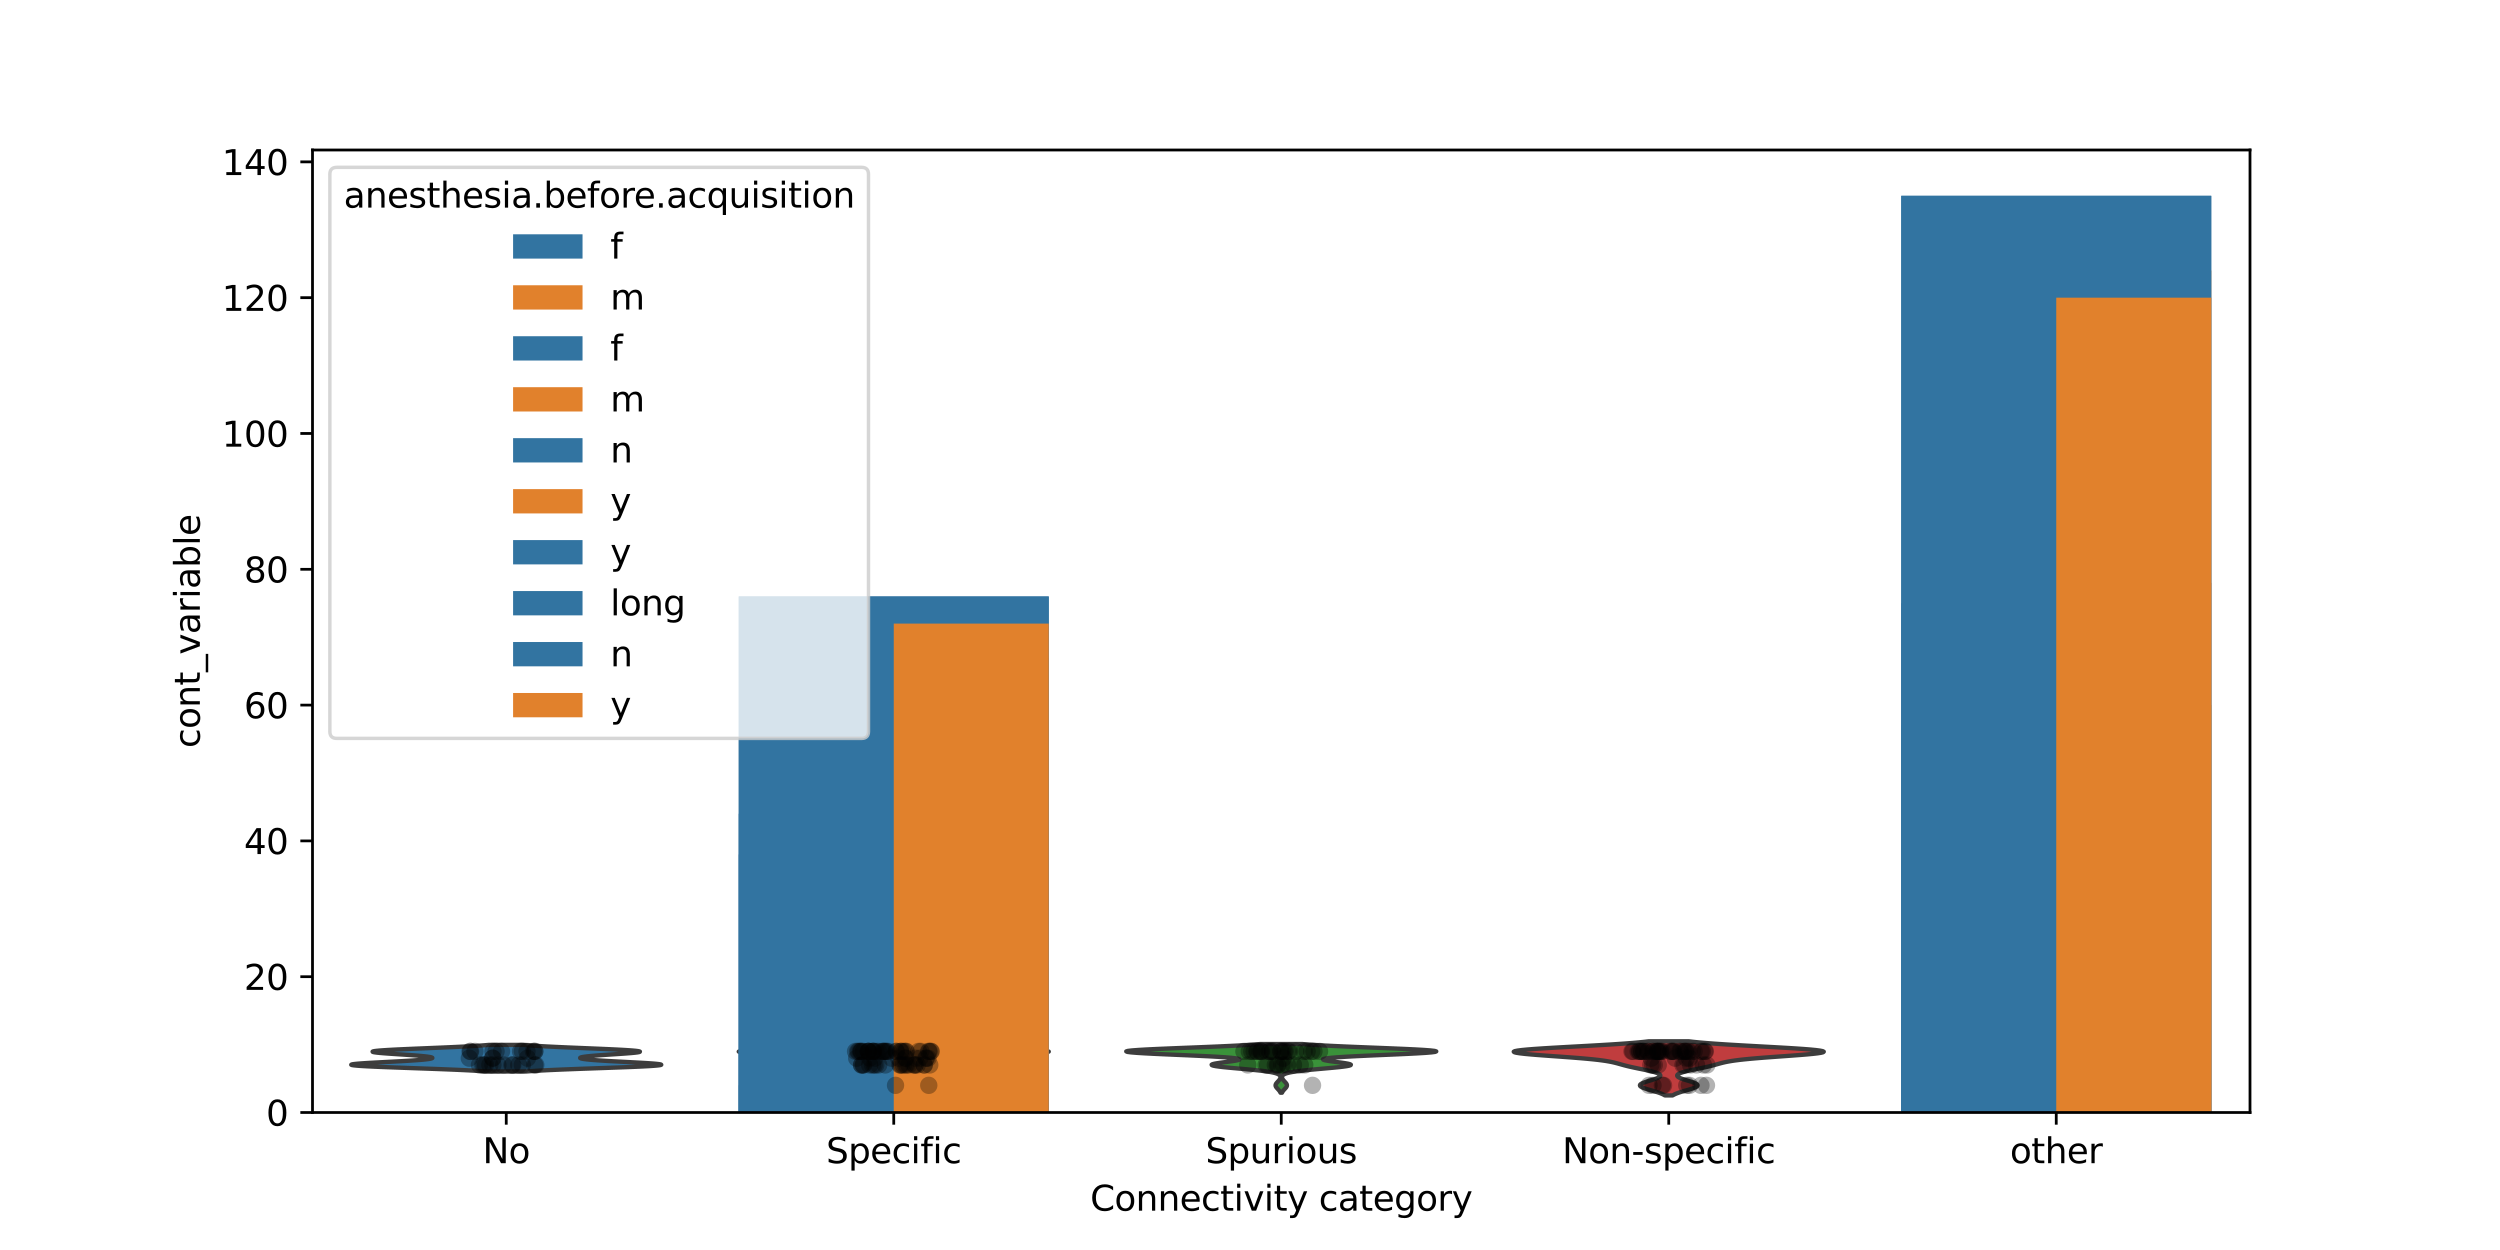 <?xml version="1.0" encoding="utf-8" standalone="no"?>
<!DOCTYPE svg PUBLIC "-//W3C//DTD SVG 1.1//EN"
  "http://www.w3.org/Graphics/SVG/1.1/DTD/svg11.dtd">
<svg xmlns:xlink="http://www.w3.org/1999/xlink" width="720pt" height="360pt" viewBox="0 0 720 360" xmlns="http://www.w3.org/2000/svg" version="1.1">
 <defs>
  <style type="text/css">*{stroke-linejoin: round; stroke-linecap: butt}</style>
 </defs>
 <g id="figure_1">
  <g id="patch_1">
   <path d="M 0 360 
L 720 360 
L 720 0 
L 0 0 
z
" style="fill: #ffffff"/>
  </g>
  <g id="axes_1">
   <g id="patch_2">
    <path d="M 90 320.4 
L 648 320.4 
L 648 43.2 
L 90 43.2 
z
" style="fill: #ffffff"/>
   </g>
   <g id="FillBetweenPolyCollection_1">
    <defs>
     <path id="m38b639fd11" d="M 151.641 -51.418 
L 139.959 -51.418 
L 138.932 -51.495 
L 137.78 -51.573 
L 136.497 -51.65 
L 135.083 -51.727 
L 133.537 -51.805 
L 131.863 -51.882 
L 130.069 -51.959 
L 128.162 -52.036 
L 126.159 -52.114 
L 124.075 -52.191 
L 121.932 -52.268 
L 119.753 -52.346 
L 117.565 -52.423 
L 115.398 -52.5 
L 113.282 -52.578 
L 111.248 -52.655 
L 109.329 -52.732 
L 107.555 -52.809 
L 105.954 -52.887 
L 104.553 -52.964 
L 103.374 -53.041 
L 102.436 -53.119 
L 101.75 -53.196 
L 101.324 -53.273 
L 101.16 -53.351 
L 101.254 -53.428 
L 101.596 -53.505 
L 102.171 -53.582 
L 102.958 -53.66 
L 103.935 -53.737 
L 105.074 -53.814 
L 106.346 -53.892 
L 107.72 -53.969 
L 109.165 -54.046 
L 110.65 -54.124 
L 112.147 -54.201 
L 113.629 -54.278 
L 115.07 -54.355 
L 116.451 -54.433 
L 117.752 -54.51 
L 118.96 -54.587 
L 120.062 -54.665 
L 121.05 -54.742 
L 121.919 -54.819 
L 122.664 -54.897 
L 123.284 -54.974 
L 123.778 -55.051 
L 124.146 -55.128 
L 124.39 -55.206 
L 124.509 -55.283 
L 124.506 -55.36 
L 124.382 -55.438 
L 124.137 -55.515 
L 123.774 -55.592 
L 123.294 -55.67 
L 122.699 -55.747 
L 121.995 -55.824 
L 121.187 -55.902 
L 120.282 -55.979 
L 119.291 -56.056 
L 118.227 -56.133 
L 117.105 -56.211 
L 115.943 -56.288 
L 114.762 -56.365 
L 113.584 -56.443 
L 112.436 -56.52 
L 111.342 -56.597 
L 110.329 -56.675 
L 109.423 -56.752 
L 108.65 -56.829 
L 108.034 -56.906 
L 107.593 -56.984 
L 107.347 -57.061 
L 107.308 -57.138 
L 107.485 -57.216 
L 107.881 -57.293 
L 108.496 -57.37 
L 109.325 -57.448 
L 110.355 -57.525 
L 111.573 -57.602 
L 112.959 -57.679 
L 114.491 -57.757 
L 116.146 -57.834 
L 117.897 -57.911 
L 119.717 -57.989 
L 121.58 -58.066 
L 123.459 -58.143 
L 125.33 -58.221 
L 127.17 -58.298 
L 128.958 -58.375 
L 130.677 -58.452 
L 132.312 -58.53 
L 133.852 -58.607 
L 135.287 -58.684 
L 136.612 -58.762 
L 137.825 -58.839 
L 138.925 -58.916 
L 139.913 -58.994 
L 140.793 -59.071 
L 150.807 -59.071 
L 150.807 -59.071 
L 151.687 -58.994 
L 152.675 -58.916 
L 153.775 -58.839 
L 154.988 -58.762 
L 156.313 -58.684 
L 157.748 -58.607 
L 159.288 -58.53 
L 160.923 -58.452 
L 162.642 -58.375 
L 164.43 -58.298 
L 166.27 -58.221 
L 168.141 -58.143 
L 170.02 -58.066 
L 171.883 -57.989 
L 173.703 -57.911 
L 175.454 -57.834 
L 177.109 -57.757 
L 178.641 -57.679 
L 180.027 -57.602 
L 181.245 -57.525 
L 182.275 -57.448 
L 183.104 -57.37 
L 183.719 -57.293 
L 184.115 -57.216 
L 184.292 -57.138 
L 184.253 -57.061 
L 184.007 -56.984 
L 183.566 -56.906 
L 182.95 -56.829 
L 182.177 -56.752 
L 181.271 -56.675 
L 180.258 -56.597 
L 179.164 -56.52 
L 178.016 -56.443 
L 176.838 -56.365 
L 175.657 -56.288 
L 174.495 -56.211 
L 173.373 -56.133 
L 172.309 -56.056 
L 171.318 -55.979 
L 170.413 -55.902 
L 169.605 -55.824 
L 168.901 -55.747 
L 168.306 -55.67 
L 167.826 -55.592 
L 167.463 -55.515 
L 167.218 -55.438 
L 167.094 -55.36 
L 167.091 -55.283 
L 167.21 -55.206 
L 167.454 -55.128 
L 167.822 -55.051 
L 168.316 -54.974 
L 168.936 -54.897 
L 169.681 -54.819 
L 170.55 -54.742 
L 171.538 -54.665 
L 172.64 -54.587 
L 173.848 -54.51 
L 175.149 -54.433 
L 176.53 -54.355 
L 177.971 -54.278 
L 179.453 -54.201 
L 180.95 -54.124 
L 182.435 -54.046 
L 183.88 -53.969 
L 185.254 -53.892 
L 186.526 -53.814 
L 187.665 -53.737 
L 188.642 -53.66 
L 189.429 -53.582 
L 190.004 -53.505 
L 190.346 -53.428 
L 190.44 -53.351 
L 190.276 -53.273 
L 189.85 -53.196 
L 189.164 -53.119 
L 188.226 -53.041 
L 187.047 -52.964 
L 185.646 -52.887 
L 184.045 -52.809 
L 182.271 -52.732 
L 180.352 -52.655 
L 178.318 -52.578 
L 176.202 -52.5 
L 174.035 -52.423 
L 171.847 -52.346 
L 169.668 -52.268 
L 167.525 -52.191 
L 165.441 -52.114 
L 163.438 -52.036 
L 161.531 -51.959 
L 159.737 -51.882 
L 158.063 -51.805 
L 156.517 -51.727 
L 155.103 -51.65 
L 153.82 -51.573 
L 152.668 -51.495 
L 151.641 -51.418 
z
" style="stroke: #3d3d3d; stroke-width: 1.25"/>
    </defs>
    <g clip-path="url(#p282a8a0ca7)">
     <use xlink:href="#m38b639fd11" x="0" y="360" style="fill: #3274a1; stroke: #3d3d3d; stroke-width: 1.25"/>
    </g>
   </g>
   <g id="FillBetweenPolyCollection_2">
    <defs>
     <path id="mc1b3522460" d="M 257.707 -45.585 
L 257.093 -45.585 
L 256.992 -45.721 
L 256.869 -45.857 
L 256.724 -45.993 
L 256.558 -46.129 
L 256.375 -46.265 
L 256.178 -46.401 
L 255.975 -46.536 
L 255.774 -46.672 
L 255.586 -46.808 
L 255.419 -46.944 
L 255.283 -47.08 
L 255.188 -47.216 
L 255.138 -47.352 
L 255.137 -47.488 
L 255.185 -47.623 
L 255.279 -47.759 
L 255.413 -47.895 
L 255.579 -48.031 
L 255.767 -48.167 
L 255.967 -48.303 
L 256.17 -48.439 
L 256.367 -48.575 
L 256.552 -48.71 
L 256.718 -48.846 
L 256.863 -48.982 
L 256.987 -49.118 
L 257.088 -49.254 
L 257.168 -49.39 
L 257.229 -49.526 
L 257.273 -49.662 
L 257.3 -49.797 
L 257.312 -49.933 
L 257.306 -50.069 
L 257.28 -50.205 
L 257.228 -50.341 
L 257.14 -50.477 
L 257.004 -50.613 
L 256.803 -50.749 
L 256.514 -50.884 
L 256.11 -51.02 
L 255.562 -51.156 
L 254.837 -51.292 
L 253.902 -51.428 
L 252.73 -51.564 
L 251.299 -51.7 
L 249.602 -51.836 
L 247.645 -51.971 
L 245.46 -52.107 
L 243.096 -52.243 
L 240.628 -52.379 
L 238.147 -52.515 
L 235.76 -52.651 
L 233.576 -52.787 
L 231.698 -52.923 
L 230.215 -53.058 
L 229.188 -53.194 
L 228.645 -53.33 
L 228.577 -53.466 
L 228.94 -53.602 
L 229.66 -53.738 
L 230.639 -53.874 
L 231.772 -54.01 
L 232.952 -54.145 
L 234.083 -54.281 
L 235.088 -54.417 
L 235.911 -54.553 
L 236.518 -54.689 
L 236.89 -54.825 
L 237.022 -54.961 
L 236.908 -55.097 
L 236.543 -55.232 
L 235.913 -55.368 
L 234.998 -55.504 
L 233.778 -55.64 
L 232.234 -55.776 
L 230.366 -55.912 
L 228.194 -56.048 
L 225.775 -56.184 
L 223.198 -56.319 
L 220.591 -56.455 
L 218.109 -56.591 
L 215.923 -56.727 
L 214.205 -56.863 
L 213.111 -56.999 
L 212.76 -57.135 
L 213.223 -57.27 
L 214.514 -57.406 
L 216.588 -57.542 
L 219.348 -57.678 
L 222.653 -57.814 
L 226.334 -57.95 
L 230.21 -58.086 
L 234.108 -58.222 
L 237.874 -58.357 
L 241.381 -58.493 
L 244.541 -58.629 
L 247.3 -58.765 
L 249.638 -58.901 
L 251.563 -59.037 
L 263.237 -59.037 
L 263.237 -59.037 
L 265.162 -58.901 
L 267.5 -58.765 
L 270.259 -58.629 
L 273.419 -58.493 
L 276.926 -58.357 
L 280.692 -58.222 
L 284.59 -58.086 
L 288.466 -57.95 
L 292.147 -57.814 
L 295.452 -57.678 
L 298.212 -57.542 
L 300.286 -57.406 
L 301.577 -57.27 
L 302.04 -57.135 
L 301.689 -56.999 
L 300.595 -56.863 
L 298.877 -56.727 
L 296.691 -56.591 
L 294.209 -56.455 
L 291.602 -56.319 
L 289.025 -56.184 
L 286.606 -56.048 
L 284.434 -55.912 
L 282.566 -55.776 
L 281.022 -55.64 
L 279.802 -55.504 
L 278.887 -55.368 
L 278.257 -55.232 
L 277.892 -55.097 
L 277.778 -54.961 
L 277.91 -54.825 
L 278.282 -54.689 
L 278.889 -54.553 
L 279.712 -54.417 
L 280.717 -54.281 
L 281.848 -54.145 
L 283.028 -54.01 
L 284.161 -53.874 
L 285.14 -53.738 
L 285.86 -53.602 
L 286.223 -53.466 
L 286.155 -53.33 
L 285.612 -53.194 
L 284.585 -53.058 
L 283.102 -52.923 
L 281.224 -52.787 
L 279.04 -52.651 
L 276.653 -52.515 
L 274.172 -52.379 
L 271.704 -52.243 
L 269.34 -52.107 
L 267.155 -51.971 
L 265.198 -51.836 
L 263.501 -51.7 
L 262.07 -51.564 
L 260.898 -51.428 
L 259.963 -51.292 
L 259.238 -51.156 
L 258.69 -51.02 
L 258.286 -50.884 
L 257.997 -50.749 
L 257.796 -50.613 
L 257.66 -50.477 
L 257.572 -50.341 
L 257.52 -50.205 
L 257.494 -50.069 
L 257.488 -49.933 
L 257.5 -49.797 
L 257.527 -49.662 
L 257.571 -49.526 
L 257.632 -49.39 
L 257.712 -49.254 
L 257.813 -49.118 
L 257.937 -48.982 
L 258.082 -48.846 
L 258.248 -48.71 
L 258.433 -48.575 
L 258.63 -48.439 
L 258.833 -48.303 
L 259.033 -48.167 
L 259.221 -48.031 
L 259.387 -47.895 
L 259.521 -47.759 
L 259.615 -47.623 
L 259.663 -47.488 
L 259.662 -47.352 
L 259.612 -47.216 
L 259.517 -47.08 
L 259.381 -46.944 
L 259.214 -46.808 
L 259.026 -46.672 
L 258.825 -46.536 
L 258.622 -46.401 
L 258.425 -46.265 
L 258.242 -46.129 
L 258.076 -45.993 
L 257.931 -45.857 
L 257.808 -45.721 
L 257.707 -45.585 
z
" style="stroke: #3d3d3d; stroke-width: 1.25"/>
    </defs>
    <g clip-path="url(#p282a8a0ca7)">
     <use xlink:href="#mc1b3522460" x="0" y="360" style="fill: #e1812c; stroke: #3d3d3d; stroke-width: 1.25"/>
    </g>
   </g>
   <g id="FillBetweenPolyCollection_3">
    <defs>
     <path id="m91cbd1a9f1" d="M 369.222 -45.299 
L 368.778 -45.299 
L 368.712 -45.441 
L 368.634 -45.583 
L 368.543 -45.724 
L 368.44 -45.866 
L 368.325 -46.008 
L 368.2 -46.149 
L 368.07 -46.291 
L 367.937 -46.433 
L 367.807 -46.574 
L 367.685 -46.716 
L 367.575 -46.858 
L 367.484 -46.999 
L 367.415 -47.141 
L 367.373 -47.282 
L 367.359 -47.424 
L 367.374 -47.566 
L 367.417 -47.707 
L 367.486 -47.849 
L 367.578 -47.991 
L 367.688 -48.132 
L 367.81 -48.274 
L 367.94 -48.416 
L 368.073 -48.557 
L 368.202 -48.699 
L 368.325 -48.841 
L 368.437 -48.982 
L 368.537 -49.124 
L 368.622 -49.266 
L 368.69 -49.407 
L 368.74 -49.549 
L 368.77 -49.691 
L 368.777 -49.832 
L 368.759 -49.974 
L 368.709 -50.116 
L 368.62 -50.257 
L 368.484 -50.399 
L 368.289 -50.54 
L 368.02 -50.682 
L 367.662 -50.824 
L 367.199 -50.965 
L 366.614 -51.107 
L 365.891 -51.249 
L 365.018 -51.39 
L 363.99 -51.532 
L 362.806 -51.674 
L 361.477 -51.815 
L 360.023 -51.957 
L 358.476 -52.099 
L 356.879 -52.24 
L 355.283 -52.382 
L 353.748 -52.524 
L 352.336 -52.665 
L 351.108 -52.807 
L 350.118 -52.949 
L 349.412 -53.09 
L 349.02 -53.232 
L 348.953 -53.373 
L 349.204 -53.515 
L 349.747 -53.657 
L 350.538 -53.798 
L 351.515 -53.94 
L 352.606 -54.082 
L 353.73 -54.223 
L 354.803 -54.365 
L 355.741 -54.507 
L 356.461 -54.648 
L 356.891 -54.79 
L 356.966 -54.932 
L 356.632 -55.073 
L 355.853 -55.215 
L 354.606 -55.357 
L 352.891 -55.498 
L 350.727 -55.64 
L 348.161 -55.782 
L 345.261 -55.923 
L 342.123 -56.065 
L 338.864 -56.207 
L 335.62 -56.348 
L 332.538 -56.49 
L 329.769 -56.631 
L 327.455 -56.773 
L 325.722 -56.915 
L 324.669 -57.056 
L 324.36 -57.198 
L 324.819 -57.34 
L 326.028 -57.481 
L 327.929 -57.623 
L 330.431 -57.765 
L 333.414 -57.906 
L 336.741 -58.048 
L 340.27 -58.19 
L 343.864 -58.331 
L 347.394 -58.473 
L 350.756 -58.615 
L 353.866 -58.756 
L 356.667 -58.898 
L 359.127 -59.04 
L 361.235 -59.181 
L 363.001 -59.323 
L 374.999 -59.323 
L 374.999 -59.323 
L 376.765 -59.181 
L 378.873 -59.04 
L 381.333 -58.898 
L 384.134 -58.756 
L 387.244 -58.615 
L 390.606 -58.473 
L 394.136 -58.331 
L 397.73 -58.19 
L 401.259 -58.048 
L 404.586 -57.906 
L 407.569 -57.765 
L 410.071 -57.623 
L 411.972 -57.481 
L 413.181 -57.34 
L 413.64 -57.198 
L 413.331 -57.056 
L 412.278 -56.915 
L 410.545 -56.773 
L 408.231 -56.631 
L 405.462 -56.49 
L 402.38 -56.348 
L 399.136 -56.207 
L 395.877 -56.065 
L 392.739 -55.923 
L 389.839 -55.782 
L 387.273 -55.64 
L 385.109 -55.498 
L 383.394 -55.357 
L 382.147 -55.215 
L 381.368 -55.073 
L 381.034 -54.932 
L 381.109 -54.79 
L 381.539 -54.648 
L 382.259 -54.507 
L 383.197 -54.365 
L 384.27 -54.223 
L 385.394 -54.082 
L 386.485 -53.94 
L 387.462 -53.798 
L 388.253 -53.657 
L 388.796 -53.515 
L 389.047 -53.373 
L 388.98 -53.232 
L 388.588 -53.09 
L 387.882 -52.949 
L 386.892 -52.807 
L 385.664 -52.665 
L 384.252 -52.524 
L 382.717 -52.382 
L 381.121 -52.24 
L 379.524 -52.099 
L 377.977 -51.957 
L 376.523 -51.815 
L 375.194 -51.674 
L 374.01 -51.532 
L 372.982 -51.39 
L 372.109 -51.249 
L 371.386 -51.107 
L 370.801 -50.965 
L 370.338 -50.824 
L 369.98 -50.682 
L 369.711 -50.54 
L 369.516 -50.399 
L 369.38 -50.257 
L 369.291 -50.116 
L 369.241 -49.974 
L 369.223 -49.832 
L 369.23 -49.691 
L 369.26 -49.549 
L 369.31 -49.407 
L 369.378 -49.266 
L 369.463 -49.124 
L 369.563 -48.982 
L 369.675 -48.841 
L 369.798 -48.699 
L 369.927 -48.557 
L 370.06 -48.416 
L 370.19 -48.274 
L 370.312 -48.132 
L 370.422 -47.991 
L 370.514 -47.849 
L 370.583 -47.707 
L 370.626 -47.566 
L 370.641 -47.424 
L 370.627 -47.282 
L 370.585 -47.141 
L 370.516 -46.999 
L 370.425 -46.858 
L 370.315 -46.716 
L 370.193 -46.574 
L 370.063 -46.433 
L 369.93 -46.291 
L 369.8 -46.149 
L 369.675 -46.008 
L 369.56 -45.866 
L 369.457 -45.724 
L 369.366 -45.583 
L 369.288 -45.441 
L 369.222 -45.299 
z
" style="stroke: #3d3d3d; stroke-width: 1.25"/>
    </defs>
    <g clip-path="url(#p282a8a0ca7)">
     <use xlink:href="#m91cbd1a9f1" x="0" y="360" style="fill: #3a923a; stroke: #3d3d3d; stroke-width: 1.25"/>
    </g>
   </g>
   <g id="FillBetweenPolyCollection_4">
    <defs>
     <path id="m59a4b80e79" d="M 481.724 -44.521 
L 479.476 -44.521 
L 479.211 -44.678 
L 478.905 -44.835 
L 478.555 -44.993 
L 478.162 -45.15 
L 477.728 -45.308 
L 477.256 -45.465 
L 476.751 -45.622 
L 476.223 -45.78 
L 475.68 -45.937 
L 475.134 -46.094 
L 474.599 -46.252 
L 474.089 -46.409 
L 473.618 -46.567 
L 473.2 -46.724 
L 472.849 -46.881 
L 472.576 -47.039 
L 472.39 -47.196 
L 472.298 -47.354 
L 472.303 -47.511 
L 472.404 -47.668 
L 472.598 -47.826 
L 472.877 -47.983 
L 473.23 -48.14 
L 473.647 -48.298 
L 474.111 -48.455 
L 474.608 -48.613 
L 475.122 -48.77 
L 475.636 -48.927 
L 476.134 -49.085 
L 476.604 -49.242 
L 477.031 -49.399 
L 477.404 -49.557 
L 477.713 -49.714 
L 477.949 -49.872 
L 478.107 -50.029 
L 478.182 -50.186 
L 478.168 -50.344 
L 478.066 -50.501 
L 477.872 -50.659 
L 477.59 -50.816 
L 477.22 -50.973 
L 476.767 -51.131 
L 476.237 -51.288 
L 475.638 -51.445 
L 474.98 -51.603 
L 474.273 -51.76 
L 473.531 -51.918 
L 472.768 -52.075 
L 471.996 -52.232 
L 471.231 -52.39 
L 470.484 -52.547 
L 469.765 -52.705 
L 469.081 -52.862 
L 468.436 -53.019 
L 467.827 -53.177 
L 467.248 -53.334 
L 466.688 -53.491 
L 466.13 -53.649 
L 465.551 -53.806 
L 464.928 -53.964 
L 464.232 -54.121 
L 463.435 -54.278 
L 462.511 -54.436 
L 461.435 -54.593 
L 460.188 -54.751 
L 458.759 -54.908 
L 457.144 -55.065 
L 455.352 -55.223 
L 453.4 -55.38 
L 451.321 -55.537 
L 449.155 -55.695 
L 446.956 -55.852 
L 444.784 -56.01 
L 442.707 -56.167 
L 440.796 -56.324 
L 439.12 -56.482 
L 437.745 -56.639 
L 436.731 -56.797 
L 436.125 -56.954 
L 435.96 -57.111 
L 436.256 -57.269 
L 437.014 -57.426 
L 438.218 -57.583 
L 439.838 -57.741 
L 441.829 -57.898 
L 444.133 -58.056 
L 446.686 -58.213 
L 449.416 -58.37 
L 452.252 -58.528 
L 455.125 -58.685 
L 457.969 -58.843 
L 460.726 -59 
L 463.349 -59.157 
L 465.798 -59.315 
L 468.047 -59.472 
L 470.078 -59.629 
L 471.882 -59.787 
L 473.461 -59.944 
L 474.822 -60.102 
L 486.378 -60.102 
L 486.378 -60.102 
L 487.739 -59.944 
L 489.318 -59.787 
L 491.122 -59.629 
L 493.153 -59.472 
L 495.402 -59.315 
L 497.851 -59.157 
L 500.474 -59 
L 503.231 -58.843 
L 506.075 -58.685 
L 508.948 -58.528 
L 511.784 -58.37 
L 514.514 -58.213 
L 517.067 -58.056 
L 519.371 -57.898 
L 521.362 -57.741 
L 522.982 -57.583 
L 524.186 -57.426 
L 524.944 -57.269 
L 525.24 -57.111 
L 525.075 -56.954 
L 524.469 -56.797 
L 523.455 -56.639 
L 522.08 -56.482 
L 520.404 -56.324 
L 518.493 -56.167 
L 516.416 -56.01 
L 514.244 -55.852 
L 512.045 -55.695 
L 509.879 -55.537 
L 507.8 -55.38 
L 505.848 -55.223 
L 504.056 -55.065 
L 502.441 -54.908 
L 501.012 -54.751 
L 499.765 -54.593 
L 498.689 -54.436 
L 497.765 -54.278 
L 496.968 -54.121 
L 496.272 -53.964 
L 495.649 -53.806 
L 495.07 -53.649 
L 494.512 -53.491 
L 493.952 -53.334 
L 493.373 -53.177 
L 492.764 -53.019 
L 492.119 -52.862 
L 491.435 -52.705 
L 490.716 -52.547 
L 489.969 -52.39 
L 489.204 -52.232 
L 488.432 -52.075 
L 487.669 -51.918 
L 486.927 -51.76 
L 486.22 -51.603 
L 485.562 -51.445 
L 484.963 -51.288 
L 484.433 -51.131 
L 483.98 -50.973 
L 483.61 -50.816 
L 483.328 -50.659 
L 483.134 -50.501 
L 483.032 -50.344 
L 483.018 -50.186 
L 483.093 -50.029 
L 483.251 -49.872 
L 483.487 -49.714 
L 483.796 -49.557 
L 484.169 -49.399 
L 484.596 -49.242 
L 485.066 -49.085 
L 485.564 -48.927 
L 486.078 -48.77 
L 486.592 -48.613 
L 487.089 -48.455 
L 487.553 -48.298 
L 487.97 -48.14 
L 488.323 -47.983 
L 488.602 -47.826 
L 488.796 -47.668 
L 488.897 -47.511 
L 488.902 -47.354 
L 488.81 -47.196 
L 488.624 -47.039 
L 488.351 -46.881 
L 488 -46.724 
L 487.582 -46.567 
L 487.111 -46.409 
L 486.601 -46.252 
L 486.066 -46.094 
L 485.52 -45.937 
L 484.977 -45.78 
L 484.449 -45.622 
L 483.944 -45.465 
L 483.472 -45.308 
L 483.038 -45.15 
L 482.645 -44.993 
L 482.295 -44.835 
L 481.989 -44.678 
L 481.724 -44.521 
z
" style="stroke: #3d3d3d; stroke-width: 1.25"/>
    </defs>
    <g clip-path="url(#p282a8a0ca7)">
     <use xlink:href="#m59a4b80e79" x="0" y="360" style="fill: #c03d3e; stroke: #3d3d3d; stroke-width: 1.25"/>
    </g>
   </g>
   <g id="patch_3">
    <path d="M 212.76 320.4 
L 257.4 320.4 
L 257.4 234.356 
L 212.76 234.356 
z
" clip-path="url(#p282a8a0ca7)" style="fill: #3274a1"/>
   </g>
   <g id="patch_4">
    <path d="M 547.56 320.4 
L 592.2 320.4 
L 592.2 173.733 
L 547.56 173.733 
z
" clip-path="url(#p282a8a0ca7)" style="fill: #3274a1"/>
   </g>
   <g id="patch_5">
    <path d="M 257.4 320.4 
L 302.04 320.4 
L 302.04 257.822 
L 257.4 257.822 
z
" clip-path="url(#p282a8a0ca7)" style="fill: #e1812c"/>
   </g>
   <g id="patch_6">
    <path d="M 592.2 320.4 
L 636.84 320.4 
L 636.84 203.067 
L 592.2 203.067 
z
" clip-path="url(#p282a8a0ca7)" style="fill: #e1812c"/>
   </g>
   <g id="patch_7">
    <path d="M 145.8 320.4 
L 145.8 320.4 
L 145.8 320.4 
L 145.8 320.4 
z
" clip-path="url(#p282a8a0ca7)" style="fill: #3274a1"/>
   </g>
   <g id="patch_8">
    <path d="M 145.8 320.4 
L 145.8 320.4 
L 145.8 320.4 
L 145.8 320.4 
z
" clip-path="url(#p282a8a0ca7)" style="fill: #e1812c"/>
   </g>
   <g id="patch_9">
    <path d="M 212.76 320.4 
L 257.4 320.4 
L 257.4 302.8 
L 212.76 302.8 
z
" clip-path="url(#p282a8a0ca7)" style="fill: #3274a1"/>
   </g>
   <g id="patch_10">
    <path d="M 547.56 320.4 
L 592.2 320.4 
L 592.2 298.889 
L 547.56 298.889 
z
" clip-path="url(#p282a8a0ca7)" style="fill: #3274a1"/>
   </g>
   <g id="patch_11">
    <path d="M 257.4 320.4 
L 302.04 320.4 
L 302.04 189.378 
L 257.4 189.378 
z
" clip-path="url(#p282a8a0ca7)" style="fill: #e1812c"/>
   </g>
   <g id="patch_12">
    <path d="M 592.2 320.4 
L 636.84 320.4 
L 636.84 77.911 
L 592.2 77.911 
z
" clip-path="url(#p282a8a0ca7)" style="fill: #e1812c"/>
   </g>
   <g id="patch_13">
    <path d="M 145.8 320.4 
L 145.8 320.4 
L 145.8 320.4 
L 145.8 320.4 
z
" clip-path="url(#p282a8a0ca7)" style="fill: #3274a1"/>
   </g>
   <g id="patch_14">
    <path d="M 145.8 320.4 
L 145.8 320.4 
L 145.8 320.4 
L 145.8 320.4 
z
" clip-path="url(#p282a8a0ca7)" style="fill: #e1812c"/>
   </g>
   <g id="patch_15">
    <path d="M 212.76 320.4 
L 257.4 320.4 
L 257.4 246.089 
L 212.76 246.089 
z
" clip-path="url(#p282a8a0ca7)" style="fill: #3274a1"/>
   </g>
   <g id="patch_16">
    <path d="M 547.56 320.4 
L 592.2 320.4 
L 592.2 208.933 
L 547.56 208.933 
z
" clip-path="url(#p282a8a0ca7)" style="fill: #3274a1"/>
   </g>
   <g id="patch_17">
    <path d="M 257.4 320.4 
L 302.04 320.4 
L 302.04 246.089 
L 257.4 246.089 
z
" clip-path="url(#p282a8a0ca7)" style="fill: #e1812c"/>
   </g>
   <g id="patch_18">
    <path d="M 592.2 320.4 
L 636.84 320.4 
L 636.84 167.867 
L 592.2 167.867 
z
" clip-path="url(#p282a8a0ca7)" style="fill: #e1812c"/>
   </g>
   <g id="patch_19">
    <path d="M 145.8 320.4 
L 145.8 320.4 
L 145.8 320.4 
L 145.8 320.4 
z
" clip-path="url(#p282a8a0ca7)" style="fill: #3274a1"/>
   </g>
   <g id="patch_20">
    <path d="M 145.8 320.4 
L 145.8 320.4 
L 145.8 320.4 
L 145.8 320.4 
z
" clip-path="url(#p282a8a0ca7)" style="fill: #e1812c"/>
   </g>
   <g id="patch_21">
    <path d="M 212.76 320.4 
L 302.04 320.4 
L 302.04 171.778 
L 212.76 171.778 
z
" clip-path="url(#p282a8a0ca7)" style="fill: #3274a1"/>
   </g>
   <g id="patch_22">
    <path d="M 547.56 320.4 
L 636.84 320.4 
L 636.84 56.4 
L 547.56 56.4 
z
" clip-path="url(#p282a8a0ca7)" style="fill: #3274a1"/>
   </g>
   <g id="patch_23">
    <path d="M 145.8 320.4 
L 145.8 320.4 
L 145.8 320.4 
L 145.8 320.4 
z
" clip-path="url(#p282a8a0ca7)" style="fill: #3274a1"/>
   </g>
   <g id="patch_24">
    <path d="M 212.76 320.4 
L 302.04 320.4 
L 302.04 171.778 
L 212.76 171.778 
z
" clip-path="url(#p282a8a0ca7)" style="fill: #3274a1"/>
   </g>
   <g id="patch_25">
    <path d="M 547.56 320.4 
L 636.84 320.4 
L 636.84 56.4 
L 547.56 56.4 
z
" clip-path="url(#p282a8a0ca7)" style="fill: #3274a1"/>
   </g>
   <g id="patch_26">
    <path d="M 145.8 320.4 
L 145.8 320.4 
L 145.8 320.4 
L 145.8 320.4 
z
" clip-path="url(#p282a8a0ca7)" style="fill: #3274a1"/>
   </g>
   <g id="patch_27">
    <path d="M 212.76 320.4 
L 257.4 320.4 
L 257.4 312.578 
L 212.76 312.578 
z
" clip-path="url(#p282a8a0ca7)" style="fill: #3274a1"/>
   </g>
   <g id="patch_28">
    <path d="M 547.56 320.4 
L 592.2 320.4 
L 592.2 291.067 
L 547.56 291.067 
z
" clip-path="url(#p282a8a0ca7)" style="fill: #3274a1"/>
   </g>
   <g id="patch_29">
    <path d="M 257.4 320.4 
L 302.04 320.4 
L 302.04 179.6 
L 257.4 179.6 
z
" clip-path="url(#p282a8a0ca7)" style="fill: #e1812c"/>
   </g>
   <g id="patch_30">
    <path d="M 592.2 320.4 
L 636.84 320.4 
L 636.84 85.733 
L 592.2 85.733 
z
" clip-path="url(#p282a8a0ca7)" style="fill: #e1812c"/>
   </g>
   <g id="patch_31">
    <path d="M 145.8 320.4 
L 145.8 320.4 
L 145.8 320.4 
L 145.8 320.4 
z
" clip-path="url(#p282a8a0ca7)" style="fill: #3274a1"/>
   </g>
   <g id="patch_32">
    <path d="M 145.8 320.4 
L 145.8 320.4 
L 145.8 320.4 
L 145.8 320.4 
z
" clip-path="url(#p282a8a0ca7)" style="fill: #e1812c"/>
   </g>
   <g id="matplotlib.axis_1">
    <g id="xtick_1">
     <g id="line2d_1">
      <defs>
       <path id="m2873b48d84" d="M 0 0 
L 0 3.5 
" style="stroke: #000000; stroke-width: 0.8"/>
      </defs>
      <g>
       <use xlink:href="#m2873b48d84" x="145.8" y="320.4" style="stroke: #000000; stroke-width: 0.8"/>
      </g>
     </g>
     <g id="text_1">
      <!-- No -->
      <g transform="translate(139 334.998) scale(0.1 -0.1)">
       <defs>
        <path id="DejaVuSans-4e" d="M 628 4666 
L 1478 4666 
L 3547 763 
L 3547 4666 
L 4159 4666 
L 4159 0 
L 3309 0 
L 1241 3903 
L 1241 0 
L 628 0 
L 628 4666 
z
" transform="scale(0.016)"/>
        <path id="DejaVuSans-6f" d="M 1959 3097 
Q 1497 3097 1228 2736 
Q 959 2375 959 1747 
Q 959 1119 1226 758 
Q 1494 397 1959 397 
Q 2419 397 2687 759 
Q 2956 1122 2956 1747 
Q 2956 2369 2687 2733 
Q 2419 3097 1959 3097 
z
M 1959 3584 
Q 2709 3584 3137 3096 
Q 3566 2609 3566 1747 
Q 3566 888 3137 398 
Q 2709 -91 1959 -91 
Q 1206 -91 779 398 
Q 353 888 353 1747 
Q 353 2609 779 3096 
Q 1206 3584 1959 3584 
z
" transform="scale(0.016)"/>
       </defs>
       <use xlink:href="#DejaVuSans-4e"/>
       <use xlink:href="#DejaVuSans-6f" transform="translate(74.805 0)"/>
      </g>
     </g>
    </g>
    <g id="xtick_2">
     <g id="line2d_2">
      <g>
       <use xlink:href="#m2873b48d84" x="257.4" y="320.4" style="stroke: #000000; stroke-width: 0.8"/>
      </g>
     </g>
     <g id="text_2">
      <!-- Specific -->
      <g transform="translate(237.938 334.998) scale(0.1 -0.1)">
       <defs>
        <path id="DejaVuSans-53" d="M 3425 4513 
L 3425 3897 
Q 3066 4069 2747 4153 
Q 2428 4238 2131 4238 
Q 1616 4238 1336 4038 
Q 1056 3838 1056 3469 
Q 1056 3159 1242 3001 
Q 1428 2844 1947 2747 
L 2328 2669 
Q 3034 2534 3370 2195 
Q 3706 1856 3706 1288 
Q 3706 609 3251 259 
Q 2797 -91 1919 -91 
Q 1588 -91 1214 -16 
Q 841 59 441 206 
L 441 856 
Q 825 641 1194 531 
Q 1563 422 1919 422 
Q 2459 422 2753 634 
Q 3047 847 3047 1241 
Q 3047 1584 2836 1778 
Q 2625 1972 2144 2069 
L 1759 2144 
Q 1053 2284 737 2584 
Q 422 2884 422 3419 
Q 422 4038 858 4394 
Q 1294 4750 2059 4750 
Q 2388 4750 2728 4690 
Q 3069 4631 3425 4513 
z
" transform="scale(0.016)"/>
        <path id="DejaVuSans-70" d="M 1159 525 
L 1159 -1331 
L 581 -1331 
L 581 3500 
L 1159 3500 
L 1159 2969 
Q 1341 3281 1617 3432 
Q 1894 3584 2278 3584 
Q 2916 3584 3314 3078 
Q 3713 2572 3713 1747 
Q 3713 922 3314 415 
Q 2916 -91 2278 -91 
Q 1894 -91 1617 61 
Q 1341 213 1159 525 
z
M 3116 1747 
Q 3116 2381 2855 2742 
Q 2594 3103 2138 3103 
Q 1681 3103 1420 2742 
Q 1159 2381 1159 1747 
Q 1159 1113 1420 752 
Q 1681 391 2138 391 
Q 2594 391 2855 752 
Q 3116 1113 3116 1747 
z
" transform="scale(0.016)"/>
        <path id="DejaVuSans-65" d="M 3597 1894 
L 3597 1613 
L 953 1613 
Q 991 1019 1311 708 
Q 1631 397 2203 397 
Q 2534 397 2845 478 
Q 3156 559 3463 722 
L 3463 178 
Q 3153 47 2828 -22 
Q 2503 -91 2169 -91 
Q 1331 -91 842 396 
Q 353 884 353 1716 
Q 353 2575 817 3079 
Q 1281 3584 2069 3584 
Q 2775 3584 3186 3129 
Q 3597 2675 3597 1894 
z
M 3022 2063 
Q 3016 2534 2758 2815 
Q 2500 3097 2075 3097 
Q 1594 3097 1305 2825 
Q 1016 2553 972 2059 
L 3022 2063 
z
" transform="scale(0.016)"/>
        <path id="DejaVuSans-63" d="M 3122 3366 
L 3122 2828 
Q 2878 2963 2633 3030 
Q 2388 3097 2138 3097 
Q 1578 3097 1268 2742 
Q 959 2388 959 1747 
Q 959 1106 1268 751 
Q 1578 397 2138 397 
Q 2388 397 2633 464 
Q 2878 531 3122 666 
L 3122 134 
Q 2881 22 2623 -34 
Q 2366 -91 2075 -91 
Q 1284 -91 818 406 
Q 353 903 353 1747 
Q 353 2603 823 3093 
Q 1294 3584 2113 3584 
Q 2378 3584 2631 3529 
Q 2884 3475 3122 3366 
z
" transform="scale(0.016)"/>
        <path id="DejaVuSans-69" d="M 603 3500 
L 1178 3500 
L 1178 0 
L 603 0 
L 603 3500 
z
M 603 4863 
L 1178 4863 
L 1178 4134 
L 603 4134 
L 603 4863 
z
" transform="scale(0.016)"/>
        <path id="DejaVuSans-66" d="M 2375 4863 
L 2375 4384 
L 1825 4384 
Q 1516 4384 1395 4259 
Q 1275 4134 1275 3809 
L 1275 3500 
L 2222 3500 
L 2222 3053 
L 1275 3053 
L 1275 0 
L 697 0 
L 697 3053 
L 147 3053 
L 147 3500 
L 697 3500 
L 697 3744 
Q 697 4328 969 4595 
Q 1241 4863 1831 4863 
L 2375 4863 
z
" transform="scale(0.016)"/>
       </defs>
       <use xlink:href="#DejaVuSans-53"/>
       <use xlink:href="#DejaVuSans-70" transform="translate(63.477 0)"/>
       <use xlink:href="#DejaVuSans-65" transform="translate(126.953 0)"/>
       <use xlink:href="#DejaVuSans-63" transform="translate(188.477 0)"/>
       <use xlink:href="#DejaVuSans-69" transform="translate(243.457 0)"/>
       <use xlink:href="#DejaVuSans-66" transform="translate(271.24 0)"/>
       <use xlink:href="#DejaVuSans-69" transform="translate(306.445 0)"/>
       <use xlink:href="#DejaVuSans-63" transform="translate(334.229 0)"/>
      </g>
     </g>
    </g>
    <g id="xtick_3">
     <g id="line2d_3">
      <g>
       <use xlink:href="#m2873b48d84" x="369" y="320.4" style="stroke: #000000; stroke-width: 0.8"/>
      </g>
     </g>
     <g id="text_3">
      <!-- Spurious -->
      <g transform="translate(347.205 334.998) scale(0.1 -0.1)">
       <defs>
        <path id="DejaVuSans-75" d="M 544 1381 
L 544 3500 
L 1119 3500 
L 1119 1403 
Q 1119 906 1312 657 
Q 1506 409 1894 409 
Q 2359 409 2629 706 
Q 2900 1003 2900 1516 
L 2900 3500 
L 3475 3500 
L 3475 0 
L 2900 0 
L 2900 538 
Q 2691 219 2414 64 
Q 2138 -91 1772 -91 
Q 1169 -91 856 284 
Q 544 659 544 1381 
z
M 1991 3584 
L 1991 3584 
z
" transform="scale(0.016)"/>
        <path id="DejaVuSans-72" d="M 2631 2963 
Q 2534 3019 2420 3045 
Q 2306 3072 2169 3072 
Q 1681 3072 1420 2755 
Q 1159 2438 1159 1844 
L 1159 0 
L 581 0 
L 581 3500 
L 1159 3500 
L 1159 2956 
Q 1341 3275 1631 3429 
Q 1922 3584 2338 3584 
Q 2397 3584 2469 3576 
Q 2541 3569 2628 3553 
L 2631 2963 
z
" transform="scale(0.016)"/>
        <path id="DejaVuSans-73" d="M 2834 3397 
L 2834 2853 
Q 2591 2978 2328 3040 
Q 2066 3103 1784 3103 
Q 1356 3103 1142 2972 
Q 928 2841 928 2578 
Q 928 2378 1081 2264 
Q 1234 2150 1697 2047 
L 1894 2003 
Q 2506 1872 2764 1633 
Q 3022 1394 3022 966 
Q 3022 478 2636 193 
Q 2250 -91 1575 -91 
Q 1294 -91 989 -36 
Q 684 19 347 128 
L 347 722 
Q 666 556 975 473 
Q 1284 391 1588 391 
Q 1994 391 2212 530 
Q 2431 669 2431 922 
Q 2431 1156 2273 1281 
Q 2116 1406 1581 1522 
L 1381 1569 
Q 847 1681 609 1914 
Q 372 2147 372 2553 
Q 372 3047 722 3315 
Q 1072 3584 1716 3584 
Q 2034 3584 2315 3537 
Q 2597 3491 2834 3397 
z
" transform="scale(0.016)"/>
       </defs>
       <use xlink:href="#DejaVuSans-53"/>
       <use xlink:href="#DejaVuSans-70" transform="translate(63.477 0)"/>
       <use xlink:href="#DejaVuSans-75" transform="translate(126.953 0)"/>
       <use xlink:href="#DejaVuSans-72" transform="translate(190.332 0)"/>
       <use xlink:href="#DejaVuSans-69" transform="translate(231.445 0)"/>
       <use xlink:href="#DejaVuSans-6f" transform="translate(259.229 0)"/>
       <use xlink:href="#DejaVuSans-75" transform="translate(320.41 0)"/>
       <use xlink:href="#DejaVuSans-73" transform="translate(383.789 0)"/>
      </g>
     </g>
    </g>
    <g id="xtick_4">
     <g id="line2d_4">
      <g>
       <use xlink:href="#m2873b48d84" x="480.6" y="320.4" style="stroke: #000000; stroke-width: 0.8"/>
      </g>
     </g>
     <g id="text_4">
      <!-- Non-specific -->
      <g transform="translate(449.935 334.998) scale(0.1 -0.1)">
       <defs>
        <path id="DejaVuSans-6e" d="M 3513 2113 
L 3513 0 
L 2938 0 
L 2938 2094 
Q 2938 2591 2744 2837 
Q 2550 3084 2163 3084 
Q 1697 3084 1428 2787 
Q 1159 2491 1159 1978 
L 1159 0 
L 581 0 
L 581 3500 
L 1159 3500 
L 1159 2956 
Q 1366 3272 1645 3428 
Q 1925 3584 2291 3584 
Q 2894 3584 3203 3211 
Q 3513 2838 3513 2113 
z
" transform="scale(0.016)"/>
        <path id="DejaVuSans-2d" d="M 313 2009 
L 1997 2009 
L 1997 1497 
L 313 1497 
L 313 2009 
z
" transform="scale(0.016)"/>
       </defs>
       <use xlink:href="#DejaVuSans-4e"/>
       <use xlink:href="#DejaVuSans-6f" transform="translate(74.805 0)"/>
       <use xlink:href="#DejaVuSans-6e" transform="translate(135.986 0)"/>
       <use xlink:href="#DejaVuSans-2d" transform="translate(199.365 0)"/>
       <use xlink:href="#DejaVuSans-73" transform="translate(235.449 0)"/>
       <use xlink:href="#DejaVuSans-70" transform="translate(287.549 0)"/>
       <use xlink:href="#DejaVuSans-65" transform="translate(351.025 0)"/>
       <use xlink:href="#DejaVuSans-63" transform="translate(412.549 0)"/>
       <use xlink:href="#DejaVuSans-69" transform="translate(467.529 0)"/>
       <use xlink:href="#DejaVuSans-66" transform="translate(495.312 0)"/>
       <use xlink:href="#DejaVuSans-69" transform="translate(530.518 0)"/>
       <use xlink:href="#DejaVuSans-63" transform="translate(558.301 0)"/>
      </g>
     </g>
    </g>
    <g id="xtick_5">
     <g id="line2d_5">
      <g>
       <use xlink:href="#m2873b48d84" x="592.2" y="320.4" style="stroke: #000000; stroke-width: 0.8"/>
      </g>
     </g>
     <g id="text_5">
      <!-- other -->
      <g transform="translate(578.88 334.998) scale(0.1 -0.1)">
       <defs>
        <path id="DejaVuSans-74" d="M 1172 4494 
L 1172 3500 
L 2356 3500 
L 2356 3053 
L 1172 3053 
L 1172 1153 
Q 1172 725 1289 603 
Q 1406 481 1766 481 
L 2356 481 
L 2356 0 
L 1766 0 
Q 1100 0 847 248 
Q 594 497 594 1153 
L 594 3053 
L 172 3053 
L 172 3500 
L 594 3500 
L 594 4494 
L 1172 4494 
z
" transform="scale(0.016)"/>
        <path id="DejaVuSans-68" d="M 3513 2113 
L 3513 0 
L 2938 0 
L 2938 2094 
Q 2938 2591 2744 2837 
Q 2550 3084 2163 3084 
Q 1697 3084 1428 2787 
Q 1159 2491 1159 1978 
L 1159 0 
L 581 0 
L 581 4863 
L 1159 4863 
L 1159 2956 
Q 1366 3272 1645 3428 
Q 1925 3584 2291 3584 
Q 2894 3584 3203 3211 
Q 3513 2838 3513 2113 
z
" transform="scale(0.016)"/>
       </defs>
       <use xlink:href="#DejaVuSans-6f"/>
       <use xlink:href="#DejaVuSans-74" transform="translate(61.182 0)"/>
       <use xlink:href="#DejaVuSans-68" transform="translate(100.391 0)"/>
       <use xlink:href="#DejaVuSans-65" transform="translate(163.77 0)"/>
       <use xlink:href="#DejaVuSans-72" transform="translate(225.293 0)"/>
      </g>
     </g>
    </g>
    <g id="text_6">
     <!-- Connectivity category -->
     <g transform="translate(313.981 348.677) scale(0.1 -0.1)">
      <defs>
       <path id="DejaVuSans-43" d="M 4122 4306 
L 4122 3641 
Q 3803 3938 3442 4084 
Q 3081 4231 2675 4231 
Q 1875 4231 1450 3742 
Q 1025 3253 1025 2328 
Q 1025 1406 1450 917 
Q 1875 428 2675 428 
Q 3081 428 3442 575 
Q 3803 722 4122 1019 
L 4122 359 
Q 3791 134 3420 21 
Q 3050 -91 2638 -91 
Q 1578 -91 968 557 
Q 359 1206 359 2328 
Q 359 3453 968 4101 
Q 1578 4750 2638 4750 
Q 3056 4750 3426 4639 
Q 3797 4528 4122 4306 
z
" transform="scale(0.016)"/>
       <path id="DejaVuSans-76" d="M 191 3500 
L 800 3500 
L 1894 563 
L 2988 3500 
L 3597 3500 
L 2284 0 
L 1503 0 
L 191 3500 
z
" transform="scale(0.016)"/>
       <path id="DejaVuSans-79" d="M 2059 -325 
Q 1816 -950 1584 -1140 
Q 1353 -1331 966 -1331 
L 506 -1331 
L 506 -850 
L 844 -850 
Q 1081 -850 1212 -737 
Q 1344 -625 1503 -206 
L 1606 56 
L 191 3500 
L 800 3500 
L 1894 763 
L 2988 3500 
L 3597 3500 
L 2059 -325 
z
" transform="scale(0.016)"/>
       <path id="DejaVuSans-20" transform="scale(0.016)"/>
       <path id="DejaVuSans-61" d="M 2194 1759 
Q 1497 1759 1228 1600 
Q 959 1441 959 1056 
Q 959 750 1161 570 
Q 1363 391 1709 391 
Q 2188 391 2477 730 
Q 2766 1069 2766 1631 
L 2766 1759 
L 2194 1759 
z
M 3341 1997 
L 3341 0 
L 2766 0 
L 2766 531 
Q 2569 213 2275 61 
Q 1981 -91 1556 -91 
Q 1019 -91 701 211 
Q 384 513 384 1019 
Q 384 1609 779 1909 
Q 1175 2209 1959 2209 
L 2766 2209 
L 2766 2266 
Q 2766 2663 2505 2880 
Q 2244 3097 1772 3097 
Q 1472 3097 1187 3025 
Q 903 2953 641 2809 
L 641 3341 
Q 956 3463 1253 3523 
Q 1550 3584 1831 3584 
Q 2591 3584 2966 3190 
Q 3341 2797 3341 1997 
z
" transform="scale(0.016)"/>
       <path id="DejaVuSans-67" d="M 2906 1791 
Q 2906 2416 2648 2759 
Q 2391 3103 1925 3103 
Q 1463 3103 1205 2759 
Q 947 2416 947 1791 
Q 947 1169 1205 825 
Q 1463 481 1925 481 
Q 2391 481 2648 825 
Q 2906 1169 2906 1791 
z
M 3481 434 
Q 3481 -459 3084 -895 
Q 2688 -1331 1869 -1331 
Q 1566 -1331 1297 -1286 
Q 1028 -1241 775 -1147 
L 775 -588 
Q 1028 -725 1275 -790 
Q 1522 -856 1778 -856 
Q 2344 -856 2625 -561 
Q 2906 -266 2906 331 
L 2906 616 
Q 2728 306 2450 153 
Q 2172 0 1784 0 
Q 1141 0 747 490 
Q 353 981 353 1791 
Q 353 2603 747 3093 
Q 1141 3584 1784 3584 
Q 2172 3584 2450 3431 
Q 2728 3278 2906 2969 
L 2906 3500 
L 3481 3500 
L 3481 434 
z
" transform="scale(0.016)"/>
      </defs>
      <use xlink:href="#DejaVuSans-43"/>
      <use xlink:href="#DejaVuSans-6f" transform="translate(69.824 0)"/>
      <use xlink:href="#DejaVuSans-6e" transform="translate(131.006 0)"/>
      <use xlink:href="#DejaVuSans-6e" transform="translate(194.385 0)"/>
      <use xlink:href="#DejaVuSans-65" transform="translate(257.764 0)"/>
      <use xlink:href="#DejaVuSans-63" transform="translate(319.287 0)"/>
      <use xlink:href="#DejaVuSans-74" transform="translate(374.268 0)"/>
      <use xlink:href="#DejaVuSans-69" transform="translate(413.477 0)"/>
      <use xlink:href="#DejaVuSans-76" transform="translate(441.26 0)"/>
      <use xlink:href="#DejaVuSans-69" transform="translate(500.439 0)"/>
      <use xlink:href="#DejaVuSans-74" transform="translate(528.223 0)"/>
      <use xlink:href="#DejaVuSans-79" transform="translate(567.432 0)"/>
      <use xlink:href="#DejaVuSans-20" transform="translate(626.611 0)"/>
      <use xlink:href="#DejaVuSans-63" transform="translate(658.398 0)"/>
      <use xlink:href="#DejaVuSans-61" transform="translate(713.379 0)"/>
      <use xlink:href="#DejaVuSans-74" transform="translate(774.658 0)"/>
      <use xlink:href="#DejaVuSans-65" transform="translate(813.867 0)"/>
      <use xlink:href="#DejaVuSans-67" transform="translate(875.391 0)"/>
      <use xlink:href="#DejaVuSans-6f" transform="translate(938.867 0)"/>
      <use xlink:href="#DejaVuSans-72" transform="translate(1000.049 0)"/>
      <use xlink:href="#DejaVuSans-79" transform="translate(1041.162 0)"/>
     </g>
    </g>
   </g>
   <g id="matplotlib.axis_2">
    <g id="ytick_1">
     <g id="line2d_6">
      <defs>
       <path id="m2e0e129eba" d="M 0 0 
L -3.5 0 
" style="stroke: #000000; stroke-width: 0.8"/>
      </defs>
      <g>
       <use xlink:href="#m2e0e129eba" x="90" y="320.4" style="stroke: #000000; stroke-width: 0.8"/>
      </g>
     </g>
     <g id="text_7">
      <!-- 0 -->
      <g transform="translate(76.638 324.199) scale(0.1 -0.1)">
       <defs>
        <path id="DejaVuSans-30" d="M 2034 4250 
Q 1547 4250 1301 3770 
Q 1056 3291 1056 2328 
Q 1056 1369 1301 889 
Q 1547 409 2034 409 
Q 2525 409 2770 889 
Q 3016 1369 3016 2328 
Q 3016 3291 2770 3770 
Q 2525 4250 2034 4250 
z
M 2034 4750 
Q 2819 4750 3233 4129 
Q 3647 3509 3647 2328 
Q 3647 1150 3233 529 
Q 2819 -91 2034 -91 
Q 1250 -91 836 529 
Q 422 1150 422 2328 
Q 422 3509 836 4129 
Q 1250 4750 2034 4750 
z
" transform="scale(0.016)"/>
       </defs>
       <use xlink:href="#DejaVuSans-30"/>
      </g>
     </g>
    </g>
    <g id="ytick_2">
     <g id="line2d_7">
      <g>
       <use xlink:href="#m2e0e129eba" x="90" y="281.289" style="stroke: #000000; stroke-width: 0.8"/>
      </g>
     </g>
     <g id="text_8">
      <!-- 20 -->
      <g transform="translate(70.275 285.088) scale(0.1 -0.1)">
       <defs>
        <path id="DejaVuSans-32" d="M 1228 531 
L 3431 531 
L 3431 0 
L 469 0 
L 469 531 
Q 828 903 1448 1529 
Q 2069 2156 2228 2338 
Q 2531 2678 2651 2914 
Q 2772 3150 2772 3378 
Q 2772 3750 2511 3984 
Q 2250 4219 1831 4219 
Q 1534 4219 1204 4116 
Q 875 4013 500 3803 
L 500 4441 
Q 881 4594 1212 4672 
Q 1544 4750 1819 4750 
Q 2544 4750 2975 4387 
Q 3406 4025 3406 3419 
Q 3406 3131 3298 2873 
Q 3191 2616 2906 2266 
Q 2828 2175 2409 1742 
Q 1991 1309 1228 531 
z
" transform="scale(0.016)"/>
       </defs>
       <use xlink:href="#DejaVuSans-32"/>
       <use xlink:href="#DejaVuSans-30" transform="translate(63.623 0)"/>
      </g>
     </g>
    </g>
    <g id="ytick_3">
     <g id="line2d_8">
      <g>
       <use xlink:href="#m2e0e129eba" x="90" y="242.178" style="stroke: #000000; stroke-width: 0.8"/>
      </g>
     </g>
     <g id="text_9">
      <!-- 40 -->
      <g transform="translate(70.275 245.977) scale(0.1 -0.1)">
       <defs>
        <path id="DejaVuSans-34" d="M 2419 4116 
L 825 1625 
L 2419 1625 
L 2419 4116 
z
M 2253 4666 
L 3047 4666 
L 3047 1625 
L 3713 1625 
L 3713 1100 
L 3047 1100 
L 3047 0 
L 2419 0 
L 2419 1100 
L 313 1100 
L 313 1709 
L 2253 4666 
z
" transform="scale(0.016)"/>
       </defs>
       <use xlink:href="#DejaVuSans-34"/>
       <use xlink:href="#DejaVuSans-30" transform="translate(63.623 0)"/>
      </g>
     </g>
    </g>
    <g id="ytick_4">
     <g id="line2d_9">
      <g>
       <use xlink:href="#m2e0e129eba" x="90" y="203.067" style="stroke: #000000; stroke-width: 0.8"/>
      </g>
     </g>
     <g id="text_10">
      <!-- 60 -->
      <g transform="translate(70.275 206.866) scale(0.1 -0.1)">
       <defs>
        <path id="DejaVuSans-36" d="M 2113 2584 
Q 1688 2584 1439 2293 
Q 1191 2003 1191 1497 
Q 1191 994 1439 701 
Q 1688 409 2113 409 
Q 2538 409 2786 701 
Q 3034 994 3034 1497 
Q 3034 2003 2786 2293 
Q 2538 2584 2113 2584 
z
M 3366 4563 
L 3366 3988 
Q 3128 4100 2886 4159 
Q 2644 4219 2406 4219 
Q 1781 4219 1451 3797 
Q 1122 3375 1075 2522 
Q 1259 2794 1537 2939 
Q 1816 3084 2150 3084 
Q 2853 3084 3261 2657 
Q 3669 2231 3669 1497 
Q 3669 778 3244 343 
Q 2819 -91 2113 -91 
Q 1303 -91 875 529 
Q 447 1150 447 2328 
Q 447 3434 972 4092 
Q 1497 4750 2381 4750 
Q 2619 4750 2861 4703 
Q 3103 4656 3366 4563 
z
" transform="scale(0.016)"/>
       </defs>
       <use xlink:href="#DejaVuSans-36"/>
       <use xlink:href="#DejaVuSans-30" transform="translate(63.623 0)"/>
      </g>
     </g>
    </g>
    <g id="ytick_5">
     <g id="line2d_10">
      <g>
       <use xlink:href="#m2e0e129eba" x="90" y="163.956" style="stroke: #000000; stroke-width: 0.8"/>
      </g>
     </g>
     <g id="text_11">
      <!-- 80 -->
      <g transform="translate(70.275 167.755) scale(0.1 -0.1)">
       <defs>
        <path id="DejaVuSans-38" d="M 2034 2216 
Q 1584 2216 1326 1975 
Q 1069 1734 1069 1313 
Q 1069 891 1326 650 
Q 1584 409 2034 409 
Q 2484 409 2743 651 
Q 3003 894 3003 1313 
Q 3003 1734 2745 1975 
Q 2488 2216 2034 2216 
z
M 1403 2484 
Q 997 2584 770 2862 
Q 544 3141 544 3541 
Q 544 4100 942 4425 
Q 1341 4750 2034 4750 
Q 2731 4750 3128 4425 
Q 3525 4100 3525 3541 
Q 3525 3141 3298 2862 
Q 3072 2584 2669 2484 
Q 3125 2378 3379 2068 
Q 3634 1759 3634 1313 
Q 3634 634 3220 271 
Q 2806 -91 2034 -91 
Q 1263 -91 848 271 
Q 434 634 434 1313 
Q 434 1759 690 2068 
Q 947 2378 1403 2484 
z
M 1172 3481 
Q 1172 3119 1398 2916 
Q 1625 2713 2034 2713 
Q 2441 2713 2670 2916 
Q 2900 3119 2900 3481 
Q 2900 3844 2670 4047 
Q 2441 4250 2034 4250 
Q 1625 4250 1398 4047 
Q 1172 3844 1172 3481 
z
" transform="scale(0.016)"/>
       </defs>
       <use xlink:href="#DejaVuSans-38"/>
       <use xlink:href="#DejaVuSans-30" transform="translate(63.623 0)"/>
      </g>
     </g>
    </g>
    <g id="ytick_6">
     <g id="line2d_11">
      <g>
       <use xlink:href="#m2e0e129eba" x="90" y="124.844" style="stroke: #000000; stroke-width: 0.8"/>
      </g>
     </g>
     <g id="text_12">
      <!-- 100 -->
      <g transform="translate(63.913 128.644) scale(0.1 -0.1)">
       <defs>
        <path id="DejaVuSans-31" d="M 794 531 
L 1825 531 
L 1825 4091 
L 703 3866 
L 703 4441 
L 1819 4666 
L 2450 4666 
L 2450 531 
L 3481 531 
L 3481 0 
L 794 0 
L 794 531 
z
" transform="scale(0.016)"/>
       </defs>
       <use xlink:href="#DejaVuSans-31"/>
       <use xlink:href="#DejaVuSans-30" transform="translate(63.623 0)"/>
       <use xlink:href="#DejaVuSans-30" transform="translate(127.246 0)"/>
      </g>
     </g>
    </g>
    <g id="ytick_7">
     <g id="line2d_12">
      <g>
       <use xlink:href="#m2e0e129eba" x="90" y="85.733" style="stroke: #000000; stroke-width: 0.8"/>
      </g>
     </g>
     <g id="text_13">
      <!-- 120 -->
      <g transform="translate(63.913 89.533) scale(0.1 -0.1)">
       <use xlink:href="#DejaVuSans-31"/>
       <use xlink:href="#DejaVuSans-32" transform="translate(63.623 0)"/>
       <use xlink:href="#DejaVuSans-30" transform="translate(127.246 0)"/>
      </g>
     </g>
    </g>
    <g id="ytick_8">
     <g id="line2d_13">
      <g>
       <use xlink:href="#m2e0e129eba" x="90" y="46.622" style="stroke: #000000; stroke-width: 0.8"/>
      </g>
     </g>
     <g id="text_14">
      <!-- 140 -->
      <g transform="translate(63.913 50.421) scale(0.1 -0.1)">
       <use xlink:href="#DejaVuSans-31"/>
       <use xlink:href="#DejaVuSans-34" transform="translate(63.623 0)"/>
       <use xlink:href="#DejaVuSans-30" transform="translate(127.246 0)"/>
      </g>
     </g>
    </g>
    <g id="text_15">
     <!-- cont_variable -->
     <g transform="translate(57.555 215.409) rotate(-90) scale(0.1 -0.1)">
      <defs>
       <path id="DejaVuSans-5f" d="M 3263 -1063 
L 3263 -1509 
L -63 -1509 
L -63 -1063 
L 3263 -1063 
z
" transform="scale(0.016)"/>
       <path id="DejaVuSans-62" d="M 3116 1747 
Q 3116 2381 2855 2742 
Q 2594 3103 2138 3103 
Q 1681 3103 1420 2742 
Q 1159 2381 1159 1747 
Q 1159 1113 1420 752 
Q 1681 391 2138 391 
Q 2594 391 2855 752 
Q 3116 1113 3116 1747 
z
M 1159 2969 
Q 1341 3281 1617 3432 
Q 1894 3584 2278 3584 
Q 2916 3584 3314 3078 
Q 3713 2572 3713 1747 
Q 3713 922 3314 415 
Q 2916 -91 2278 -91 
Q 1894 -91 1617 61 
Q 1341 213 1159 525 
L 1159 0 
L 581 0 
L 581 4863 
L 1159 4863 
L 1159 2969 
z
" transform="scale(0.016)"/>
       <path id="DejaVuSans-6c" d="M 603 4863 
L 1178 4863 
L 1178 0 
L 603 0 
L 603 4863 
z
" transform="scale(0.016)"/>
      </defs>
      <use xlink:href="#DejaVuSans-63"/>
      <use xlink:href="#DejaVuSans-6f" transform="translate(54.98 0)"/>
      <use xlink:href="#DejaVuSans-6e" transform="translate(116.162 0)"/>
      <use xlink:href="#DejaVuSans-74" transform="translate(179.541 0)"/>
      <use xlink:href="#DejaVuSans-5f" transform="translate(218.75 0)"/>
      <use xlink:href="#DejaVuSans-76" transform="translate(268.75 0)"/>
      <use xlink:href="#DejaVuSans-61" transform="translate(327.93 0)"/>
      <use xlink:href="#DejaVuSans-72" transform="translate(389.209 0)"/>
      <use xlink:href="#DejaVuSans-69" transform="translate(430.322 0)"/>
      <use xlink:href="#DejaVuSans-61" transform="translate(458.105 0)"/>
      <use xlink:href="#DejaVuSans-62" transform="translate(519.385 0)"/>
      <use xlink:href="#DejaVuSans-6c" transform="translate(582.861 0)"/>
      <use xlink:href="#DejaVuSans-65" transform="translate(610.645 0)"/>
     </g>
    </g>
   </g>
   <g id="line2d_14">
    <path clip-path="url(#p282a8a0ca7)" style="fill: none; stroke: #424242; stroke-width: 2.25; stroke-linecap: square"/>
   </g>
   <g id="line2d_15">
    <path clip-path="url(#p282a8a0ca7)" style="fill: none; stroke: #424242; stroke-width: 2.25; stroke-linecap: square"/>
   </g>
   <g id="line2d_16">
    <path clip-path="url(#p282a8a0ca7)" style="fill: none; stroke: #424242; stroke-width: 2.25; stroke-linecap: square"/>
   </g>
   <g id="line2d_17">
    <path clip-path="url(#p282a8a0ca7)" style="fill: none; stroke: #424242; stroke-width: 2.25; stroke-linecap: square"/>
   </g>
   <g id="line2d_18">
    <path clip-path="url(#p282a8a0ca7)" style="fill: none; stroke: #424242; stroke-width: 2.25; stroke-linecap: square"/>
   </g>
   <g id="line2d_19">
    <path clip-path="url(#p282a8a0ca7)" style="fill: none; stroke: #424242; stroke-width: 2.25; stroke-linecap: square"/>
   </g>
   <g id="line2d_20">
    <path clip-path="url(#p282a8a0ca7)" style="fill: none; stroke: #424242; stroke-width: 2.25; stroke-linecap: square"/>
   </g>
   <g id="line2d_21">
    <path clip-path="url(#p282a8a0ca7)" style="fill: none; stroke: #424242; stroke-width: 2.25; stroke-linecap: square"/>
   </g>
   <g id="line2d_22">
    <path clip-path="url(#p282a8a0ca7)" style="fill: none; stroke: #424242; stroke-width: 2.25; stroke-linecap: square"/>
   </g>
   <g id="line2d_23">
    <path clip-path="url(#p282a8a0ca7)" style="fill: none; stroke: #424242; stroke-width: 2.25; stroke-linecap: square"/>
   </g>
   <g id="line2d_24">
    <path clip-path="url(#p282a8a0ca7)" style="fill: none; stroke: #424242; stroke-width: 2.25; stroke-linecap: square"/>
   </g>
   <g id="line2d_25">
    <path clip-path="url(#p282a8a0ca7)" style="fill: none; stroke: #424242; stroke-width: 2.25; stroke-linecap: square"/>
   </g>
   <g id="line2d_26">
    <path clip-path="url(#p282a8a0ca7)" style="fill: none; stroke: #424242; stroke-width: 2.25; stroke-linecap: square"/>
   </g>
   <g id="line2d_27">
    <path clip-path="url(#p282a8a0ca7)" style="fill: none; stroke: #424242; stroke-width: 2.25; stroke-linecap: square"/>
   </g>
   <g id="line2d_28">
    <path clip-path="url(#p282a8a0ca7)" style="fill: none; stroke: #424242; stroke-width: 2.25; stroke-linecap: square"/>
   </g>
   <g id="line2d_29">
    <path clip-path="url(#p282a8a0ca7)" style="fill: none; stroke: #424242; stroke-width: 2.25; stroke-linecap: square"/>
   </g>
   <g id="line2d_30">
    <path clip-path="url(#p282a8a0ca7)" style="fill: none; stroke: #424242; stroke-width: 2.25; stroke-linecap: square"/>
   </g>
   <g id="line2d_31">
    <path clip-path="url(#p282a8a0ca7)" style="fill: none; stroke: #424242; stroke-width: 2.25; stroke-linecap: square"/>
   </g>
   <g id="line2d_32">
    <path clip-path="url(#p282a8a0ca7)" style="fill: none; stroke: #424242; stroke-width: 2.25; stroke-linecap: square"/>
   </g>
   <g id="line2d_33">
    <path clip-path="url(#p282a8a0ca7)" style="fill: none; stroke: #424242; stroke-width: 2.25; stroke-linecap: square"/>
   </g>
   <g id="patch_33">
    <path d="M 90 320.4 
L 90 43.2 
" style="fill: none; stroke: #000000; stroke-width: 0.8; stroke-linejoin: miter; stroke-linecap: square"/>
   </g>
   <g id="patch_34">
    <path d="M 648 320.4 
L 648 43.2 
" style="fill: none; stroke: #000000; stroke-width: 0.8; stroke-linejoin: miter; stroke-linecap: square"/>
   </g>
   <g id="patch_35">
    <path d="M 90 320.4 
L 648 320.4 
" style="fill: none; stroke: #000000; stroke-width: 0.8; stroke-linejoin: miter; stroke-linecap: square"/>
   </g>
   <g id="patch_36">
    <path d="M 90 43.2 
L 648 43.2 
" style="fill: none; stroke: #000000; stroke-width: 0.8; stroke-linejoin: miter; stroke-linecap: square"/>
   </g>
   <g id="PathCollection_1">
    <defs>
     <path id="m82f6d440b2" d="M 0 2.5 
C 0.663 2.5 1.299 2.237 1.768 1.768 
C 2.237 1.299 2.5 0.663 2.5 0 
C 2.5 -0.663 2.237 -1.299 1.768 -1.768 
C 1.299 -2.237 0.663 -2.5 0 -2.5 
C -0.663 -2.5 -1.299 -2.237 -1.768 -1.768 
C -2.237 -1.299 -2.5 -0.663 -2.5 0 
C -2.5 0.663 -2.237 1.299 -1.768 1.768 
C -1.299 2.237 -0.663 2.5 0 2.5 
z
"/>
    </defs>
    <g clip-path="url(#p282a8a0ca7)">
     <use xlink:href="#m82f6d440b2" x="141.852" y="304.756" style="fill-opacity: 0.3"/>
     <use xlink:href="#m82f6d440b2" x="151.913" y="304.756" style="fill-opacity: 0.3"/>
     <use xlink:href="#m82f6d440b2" x="141.957" y="304.756" style="fill-opacity: 0.3"/>
     <use xlink:href="#m82f6d440b2" x="135.159" y="304.756" style="fill-opacity: 0.3"/>
     <use xlink:href="#m82f6d440b2" x="141.974" y="302.8" style="fill-opacity: 0.3"/>
     <use xlink:href="#m82f6d440b2" x="151.777" y="302.8" style="fill-opacity: 0.3"/>
     <use xlink:href="#m82f6d440b2" x="153.622" y="302.8" style="fill-opacity: 0.3"/>
     <use xlink:href="#m82f6d440b2" x="149.398" y="306.711" style="fill-opacity: 0.3"/>
     <use xlink:href="#m82f6d440b2" x="150.433" y="306.711" style="fill-opacity: 0.3"/>
     <use xlink:href="#m82f6d440b2" x="139.817" y="306.711" style="fill-opacity: 0.3"/>
     <use xlink:href="#m82f6d440b2" x="139.412" y="306.711" style="fill-opacity: 0.3"/>
     <use xlink:href="#m82f6d440b2" x="138.087" y="306.711" style="fill-opacity: 0.3"/>
     <use xlink:href="#m82f6d440b2" x="154.311" y="306.711" style="fill-opacity: 0.3"/>
     <use xlink:href="#m82f6d440b2" x="153.994" y="306.711" style="fill-opacity: 0.3"/>
     <use xlink:href="#m82f6d440b2" x="141.952" y="306.711" style="fill-opacity: 0.3"/>
     <use xlink:href="#m82f6d440b2" x="147.68" y="306.711" style="fill-opacity: 0.3"/>
     <use xlink:href="#m82f6d440b2" x="147.432" y="306.711" style="fill-opacity: 0.3"/>
     <use xlink:href="#m82f6d440b2" x="143.396" y="306.711" style="fill-opacity: 0.3"/>
     <use xlink:href="#m82f6d440b2" x="145.051" y="306.711" style="fill-opacity: 0.3"/>
     <use xlink:href="#m82f6d440b2" x="141.078" y="306.711" style="fill-opacity: 0.3"/>
     <use xlink:href="#m82f6d440b2" x="139.036" y="306.711" style="fill-opacity: 0.3"/>
     <use xlink:href="#m82f6d440b2" x="144.444" y="302.8" style="fill-opacity: 0.3"/>
     <use xlink:href="#m82f6d440b2" x="150.433" y="302.8" style="fill-opacity: 0.3"/>
     <use xlink:href="#m82f6d440b2" x="135.542" y="302.8" style="fill-opacity: 0.3"/>
     <use xlink:href="#m82f6d440b2" x="149.917" y="302.8" style="fill-opacity: 0.3"/>
     <use xlink:href="#m82f6d440b2" x="142.867" y="302.8" style="fill-opacity: 0.3"/>
     <use xlink:href="#m82f6d440b2" x="154.022" y="302.8" style="fill-opacity: 0.3"/>
     <use xlink:href="#m82f6d440b2" x="154.005" y="302.8" style="fill-opacity: 0.3"/>
     <use xlink:href="#m82f6d440b2" x="136.783" y="302.8" style="fill-opacity: 0.3"/>
     <use xlink:href="#m82f6d440b2" x="135.367" y="302.8" style="fill-opacity: 0.3"/>
    </g>
   </g>
   <g id="PathCollection_2">
    <g clip-path="url(#p282a8a0ca7)">
     <use xlink:href="#m82f6d440b2" x="260.719" y="304.756" style="fill-opacity: 0.3"/>
     <use xlink:href="#m82f6d440b2" x="251.964" y="304.756" style="fill-opacity: 0.3"/>
     <use xlink:href="#m82f6d440b2" x="246.718" y="304.756" style="fill-opacity: 0.3"/>
     <use xlink:href="#m82f6d440b2" x="250.487" y="304.756" style="fill-opacity: 0.3"/>
     <use xlink:href="#m82f6d440b2" x="266.819" y="304.756" style="fill-opacity: 0.3"/>
     <use xlink:href="#m82f6d440b2" x="260.865" y="304.756" style="fill-opacity: 0.3"/>
     <use xlink:href="#m82f6d440b2" x="258.82" y="304.756" style="fill-opacity: 0.3"/>
     <use xlink:href="#m82f6d440b2" x="267.293" y="304.756" style="fill-opacity: 0.3"/>
     <use xlink:href="#m82f6d440b2" x="256.785" y="304.756" style="fill-opacity: 0.3"/>
     <use xlink:href="#m82f6d440b2" x="267.484" y="312.578" style="fill-opacity: 0.3"/>
     <use xlink:href="#m82f6d440b2" x="257.91" y="312.578" style="fill-opacity: 0.3"/>
     <use xlink:href="#m82f6d440b2" x="264.927" y="304.756" style="fill-opacity: 0.3"/>
     <use xlink:href="#m82f6d440b2" x="266.656" y="304.756" style="fill-opacity: 0.3"/>
     <use xlink:href="#m82f6d440b2" x="263.673" y="304.756" style="fill-opacity: 0.3"/>
     <use xlink:href="#m82f6d440b2" x="251.621" y="302.8" style="fill-opacity: 0.3"/>
     <use xlink:href="#m82f6d440b2" x="268.063" y="302.8" style="fill-opacity: 0.3"/>
     <use xlink:href="#m82f6d440b2" x="254.797" y="302.8" style="fill-opacity: 0.3"/>
     <use xlink:href="#m82f6d440b2" x="250.041" y="302.8" style="fill-opacity: 0.3"/>
     <use xlink:href="#m82f6d440b2" x="254.54" y="302.8" style="fill-opacity: 0.3"/>
     <use xlink:href="#m82f6d440b2" x="250.047" y="302.8" style="fill-opacity: 0.3"/>
     <use xlink:href="#m82f6d440b2" x="251.607" y="302.8" style="fill-opacity: 0.3"/>
     <use xlink:href="#m82f6d440b2" x="259.388" y="302.8" style="fill-opacity: 0.3"/>
     <use xlink:href="#m82f6d440b2" x="260.826" y="302.8" style="fill-opacity: 0.3"/>
     <use xlink:href="#m82f6d440b2" x="253.037" y="302.8" style="fill-opacity: 0.3"/>
     <use xlink:href="#m82f6d440b2" x="267.434" y="302.8" style="fill-opacity: 0.3"/>
     <use xlink:href="#m82f6d440b2" x="248.056" y="302.8" style="fill-opacity: 0.3"/>
     <use xlink:href="#m82f6d440b2" x="254.074" y="302.8" style="fill-opacity: 0.3"/>
     <use xlink:href="#m82f6d440b2" x="255.369" y="302.8" style="fill-opacity: 0.3"/>
     <use xlink:href="#m82f6d440b2" x="258.113" y="302.8" style="fill-opacity: 0.3"/>
     <use xlink:href="#m82f6d440b2" x="260.382" y="302.8" style="fill-opacity: 0.3"/>
     <use xlink:href="#m82f6d440b2" x="255.094" y="302.8" style="fill-opacity: 0.3"/>
     <use xlink:href="#m82f6d440b2" x="268.186" y="302.8" style="fill-opacity: 0.3"/>
     <use xlink:href="#m82f6d440b2" x="250.204" y="302.8" style="fill-opacity: 0.3"/>
     <use xlink:href="#m82f6d440b2" x="248.65" y="302.8" style="fill-opacity: 0.3"/>
     <use xlink:href="#m82f6d440b2" x="247.298" y="302.8" style="fill-opacity: 0.3"/>
     <use xlink:href="#m82f6d440b2" x="247.772" y="302.8" style="fill-opacity: 0.3"/>
     <use xlink:href="#m82f6d440b2" x="248.032" y="302.8" style="fill-opacity: 0.3"/>
     <use xlink:href="#m82f6d440b2" x="258.09" y="302.8" style="fill-opacity: 0.3"/>
     <use xlink:href="#m82f6d440b2" x="252.356" y="302.8" style="fill-opacity: 0.3"/>
     <use xlink:href="#m82f6d440b2" x="250.09" y="302.8" style="fill-opacity: 0.3"/>
     <use xlink:href="#m82f6d440b2" x="265.224" y="302.8" style="fill-opacity: 0.3"/>
     <use xlink:href="#m82f6d440b2" x="246.394" y="302.8" style="fill-opacity: 0.3"/>
     <use xlink:href="#m82f6d440b2" x="267.599" y="302.8" style="fill-opacity: 0.3"/>
     <use xlink:href="#m82f6d440b2" x="247.014" y="302.8" style="fill-opacity: 0.3"/>
     <use xlink:href="#m82f6d440b2" x="264.557" y="302.8" style="fill-opacity: 0.3"/>
     <use xlink:href="#m82f6d440b2" x="259.353" y="302.8" style="fill-opacity: 0.3"/>
     <use xlink:href="#m82f6d440b2" x="259.824" y="302.8" style="fill-opacity: 0.3"/>
     <use xlink:href="#m82f6d440b2" x="251.153" y="302.8" style="fill-opacity: 0.3"/>
     <use xlink:href="#m82f6d440b2" x="248.695" y="306.711" style="fill-opacity: 0.3"/>
     <use xlink:href="#m82f6d440b2" x="248.581" y="306.711" style="fill-opacity: 0.3"/>
     <use xlink:href="#m82f6d440b2" x="260.759" y="306.711" style="fill-opacity: 0.3"/>
     <use xlink:href="#m82f6d440b2" x="263.117" y="306.711" style="fill-opacity: 0.3"/>
     <use xlink:href="#m82f6d440b2" x="260.172" y="306.711" style="fill-opacity: 0.3"/>
     <use xlink:href="#m82f6d440b2" x="250.447" y="306.711" style="fill-opacity: 0.3"/>
     <use xlink:href="#m82f6d440b2" x="248.137" y="306.711" style="fill-opacity: 0.3"/>
     <use xlink:href="#m82f6d440b2" x="267.769" y="306.711" style="fill-opacity: 0.3"/>
     <use xlink:href="#m82f6d440b2" x="263.529" y="306.711" style="fill-opacity: 0.3"/>
     <use xlink:href="#m82f6d440b2" x="251.271" y="306.711" style="fill-opacity: 0.3"/>
     <use xlink:href="#m82f6d440b2" x="259.684" y="306.711" style="fill-opacity: 0.3"/>
     <use xlink:href="#m82f6d440b2" x="251.761" y="306.711" style="fill-opacity: 0.3"/>
     <use xlink:href="#m82f6d440b2" x="259.336" y="306.711" style="fill-opacity: 0.3"/>
     <use xlink:href="#m82f6d440b2" x="254.952" y="306.711" style="fill-opacity: 0.3"/>
     <use xlink:href="#m82f6d440b2" x="263.534" y="306.711" style="fill-opacity: 0.3"/>
     <use xlink:href="#m82f6d440b2" x="259.177" y="306.711" style="fill-opacity: 0.3"/>
     <use xlink:href="#m82f6d440b2" x="261.745" y="306.711" style="fill-opacity: 0.3"/>
     <use xlink:href="#m82f6d440b2" x="253.064" y="306.711" style="fill-opacity: 0.3"/>
     <use xlink:href="#m82f6d440b2" x="266.117" y="306.711" style="fill-opacity: 0.3"/>
     <use xlink:href="#m82f6d440b2" x="248.119" y="306.711" style="fill-opacity: 0.3"/>
     <use xlink:href="#m82f6d440b2" x="252.227" y="306.711" style="fill-opacity: 0.3"/>
     <use xlink:href="#m82f6d440b2" x="261.157" y="306.711" style="fill-opacity: 0.3"/>
     <use xlink:href="#m82f6d440b2" x="266.232" y="306.711" style="fill-opacity: 0.3"/>
     <use xlink:href="#m82f6d440b2" x="264.159" y="306.711" style="fill-opacity: 0.3"/>
     <use xlink:href="#m82f6d440b2" x="255.841" y="302.8" style="fill-opacity: 0.3"/>
     <use xlink:href="#m82f6d440b2" x="251.398" y="302.8" style="fill-opacity: 0.3"/>
     <use xlink:href="#m82f6d440b2" x="254.345" y="302.8" style="fill-opacity: 0.3"/>
     <use xlink:href="#m82f6d440b2" x="261.012" y="302.8" style="fill-opacity: 0.3"/>
    </g>
   </g>
   <g id="PathCollection_3">
    <g clip-path="url(#p282a8a0ca7)">
     <use xlink:href="#m82f6d440b2" x="369.609" y="304.756" style="fill-opacity: 0.3"/>
     <use xlink:href="#m82f6d440b2" x="378.01" y="312.578" style="fill-opacity: 0.3"/>
     <use xlink:href="#m82f6d440b2" x="378.424" y="302.8" style="fill-opacity: 0.3"/>
     <use xlink:href="#m82f6d440b2" x="364.838" y="302.8" style="fill-opacity: 0.3"/>
     <use xlink:href="#m82f6d440b2" x="359.797" y="302.8" style="fill-opacity: 0.3"/>
     <use xlink:href="#m82f6d440b2" x="363.186" y="302.8" style="fill-opacity: 0.3"/>
     <use xlink:href="#m82f6d440b2" x="370.945" y="302.8" style="fill-opacity: 0.3"/>
     <use xlink:href="#m82f6d440b2" x="377.768" y="302.8" style="fill-opacity: 0.3"/>
     <use xlink:href="#m82f6d440b2" x="358.245" y="302.8" style="fill-opacity: 0.3"/>
     <use xlink:href="#m82f6d440b2" x="370.104" y="302.8" style="fill-opacity: 0.3"/>
     <use xlink:href="#m82f6d440b2" x="366.47" y="302.8" style="fill-opacity: 0.3"/>
     <use xlink:href="#m82f6d440b2" x="366.48" y="302.8" style="fill-opacity: 0.3"/>
     <use xlink:href="#m82f6d440b2" x="380.028" y="302.8" style="fill-opacity: 0.3"/>
     <use xlink:href="#m82f6d440b2" x="363.341" y="302.8" style="fill-opacity: 0.3"/>
     <use xlink:href="#m82f6d440b2" x="361.186" y="302.8" style="fill-opacity: 0.3"/>
     <use xlink:href="#m82f6d440b2" x="365.777" y="302.8" style="fill-opacity: 0.3"/>
     <use xlink:href="#m82f6d440b2" x="362.173" y="302.8" style="fill-opacity: 0.3"/>
     <use xlink:href="#m82f6d440b2" x="373.192" y="302.8" style="fill-opacity: 0.3"/>
     <use xlink:href="#m82f6d440b2" x="371.351" y="302.8" style="fill-opacity: 0.3"/>
     <use xlink:href="#m82f6d440b2" x="368.934" y="302.8" style="fill-opacity: 0.3"/>
     <use xlink:href="#m82f6d440b2" x="360.506" y="302.8" style="fill-opacity: 0.3"/>
     <use xlink:href="#m82f6d440b2" x="362.891" y="302.8" style="fill-opacity: 0.3"/>
     <use xlink:href="#m82f6d440b2" x="367.839" y="306.711" style="fill-opacity: 0.3"/>
     <use xlink:href="#m82f6d440b2" x="375.766" y="306.711" style="fill-opacity: 0.3"/>
     <use xlink:href="#m82f6d440b2" x="374.48" y="306.711" style="fill-opacity: 0.3"/>
     <use xlink:href="#m82f6d440b2" x="369.156" y="306.711" style="fill-opacity: 0.3"/>
     <use xlink:href="#m82f6d440b2" x="370.79" y="306.711" style="fill-opacity: 0.3"/>
     <use xlink:href="#m82f6d440b2" x="368.078" y="306.711" style="fill-opacity: 0.3"/>
     <use xlink:href="#m82f6d440b2" x="365.072" y="306.711" style="fill-opacity: 0.3"/>
     <use xlink:href="#m82f6d440b2" x="369.69" y="306.711" style="fill-opacity: 0.3"/>
     <use xlink:href="#m82f6d440b2" x="367.287" y="306.711" style="fill-opacity: 0.3"/>
     <use xlink:href="#m82f6d440b2" x="364.616" y="306.711" style="fill-opacity: 0.3"/>
     <use xlink:href="#m82f6d440b2" x="372.53" y="306.711" style="fill-opacity: 0.3"/>
     <use xlink:href="#m82f6d440b2" x="359.364" y="306.711" style="fill-opacity: 0.3"/>
     <use xlink:href="#m82f6d440b2" x="368.838" y="302.8" style="fill-opacity: 0.3"/>
     <use xlink:href="#m82f6d440b2" x="365.549" y="302.8" style="fill-opacity: 0.3"/>
     <use xlink:href="#m82f6d440b2" x="369.319" y="302.8" style="fill-opacity: 0.3"/>
     <use xlink:href="#m82f6d440b2" x="369.763" y="302.8" style="fill-opacity: 0.3"/>
     <use xlink:href="#m82f6d440b2" x="375.592" y="302.8" style="fill-opacity: 0.3"/>
     <use xlink:href="#m82f6d440b2" x="361.943" y="302.8" style="fill-opacity: 0.3"/>
     <use xlink:href="#m82f6d440b2" x="376.465" y="302.8" style="fill-opacity: 0.3"/>
    </g>
   </g>
   <g id="PathCollection_4">
    <g clip-path="url(#p282a8a0ca7)">
     <use xlink:href="#m82f6d440b2" x="485.656" y="304.756" style="fill-opacity: 0.3"/>
     <use xlink:href="#m82f6d440b2" x="475.54" y="304.756" style="fill-opacity: 0.3"/>
     <use xlink:href="#m82f6d440b2" x="482.474" y="304.756" style="fill-opacity: 0.3"/>
     <use xlink:href="#m82f6d440b2" x="474.924" y="312.578" style="fill-opacity: 0.3"/>
     <use xlink:href="#m82f6d440b2" x="479.106" y="312.578" style="fill-opacity: 0.3"/>
     <use xlink:href="#m82f6d440b2" x="476.076" y="312.578" style="fill-opacity: 0.3"/>
     <use xlink:href="#m82f6d440b2" x="491.466" y="312.578" style="fill-opacity: 0.3"/>
     <use xlink:href="#m82f6d440b2" x="478.754" y="312.578" style="fill-opacity: 0.3"/>
     <use xlink:href="#m82f6d440b2" x="486.523" y="304.756" style="fill-opacity: 0.3"/>
     <use xlink:href="#m82f6d440b2" x="485.783" y="312.578" style="fill-opacity: 0.3"/>
     <use xlink:href="#m82f6d440b2" x="486.558" y="312.578" style="fill-opacity: 0.3"/>
     <use xlink:href="#m82f6d440b2" x="489.876" y="312.578" style="fill-opacity: 0.3"/>
     <use xlink:href="#m82f6d440b2" x="474.485" y="302.8" style="fill-opacity: 0.3"/>
     <use xlink:href="#m82f6d440b2" x="486.364" y="302.8" style="fill-opacity: 0.3"/>
     <use xlink:href="#m82f6d440b2" x="490.294" y="302.8" style="fill-opacity: 0.3"/>
     <use xlink:href="#m82f6d440b2" x="481.816" y="302.8" style="fill-opacity: 0.3"/>
     <use xlink:href="#m82f6d440b2" x="476.972" y="302.8" style="fill-opacity: 0.3"/>
     <use xlink:href="#m82f6d440b2" x="481.762" y="302.8" style="fill-opacity: 0.3"/>
     <use xlink:href="#m82f6d440b2" x="476.291" y="302.8" style="fill-opacity: 0.3"/>
     <use xlink:href="#m82f6d440b2" x="484.053" y="302.8" style="fill-opacity: 0.3"/>
     <use xlink:href="#m82f6d440b2" x="481.155" y="302.8" style="fill-opacity: 0.3"/>
     <use xlink:href="#m82f6d440b2" x="481.286" y="302.8" style="fill-opacity: 0.3"/>
     <use xlink:href="#m82f6d440b2" x="484.804" y="302.8" style="fill-opacity: 0.3"/>
     <use xlink:href="#m82f6d440b2" x="477.123" y="302.8" style="fill-opacity: 0.3"/>
     <use xlink:href="#m82f6d440b2" x="473.427" y="302.8" style="fill-opacity: 0.3"/>
     <use xlink:href="#m82f6d440b2" x="470.299" y="302.8" style="fill-opacity: 0.3"/>
     <use xlink:href="#m82f6d440b2" x="472.835" y="302.8" style="fill-opacity: 0.3"/>
     <use xlink:href="#m82f6d440b2" x="477.599" y="302.8" style="fill-opacity: 0.3"/>
     <use xlink:href="#m82f6d440b2" x="487.369" y="302.8" style="fill-opacity: 0.3"/>
     <use xlink:href="#m82f6d440b2" x="470.011" y="302.8" style="fill-opacity: 0.3"/>
     <use xlink:href="#m82f6d440b2" x="483.733" y="302.8" style="fill-opacity: 0.3"/>
     <use xlink:href="#m82f6d440b2" x="472.106" y="302.8" style="fill-opacity: 0.3"/>
     <use xlink:href="#m82f6d440b2" x="487.915" y="302.8" style="fill-opacity: 0.3"/>
     <use xlink:href="#m82f6d440b2" x="477.828" y="302.8" style="fill-opacity: 0.3"/>
     <use xlink:href="#m82f6d440b2" x="490.961" y="302.8" style="fill-opacity: 0.3"/>
     <use xlink:href="#m82f6d440b2" x="475.971" y="302.8" style="fill-opacity: 0.3"/>
     <use xlink:href="#m82f6d440b2" x="489.934" y="302.8" style="fill-opacity: 0.3"/>
     <use xlink:href="#m82f6d440b2" x="474.656" y="302.8" style="fill-opacity: 0.3"/>
     <use xlink:href="#m82f6d440b2" x="473.402" y="302.8" style="fill-opacity: 0.3"/>
     <use xlink:href="#m82f6d440b2" x="477.383" y="302.8" style="fill-opacity: 0.3"/>
     <use xlink:href="#m82f6d440b2" x="472.29" y="302.8" style="fill-opacity: 0.3"/>
     <use xlink:href="#m82f6d440b2" x="491.148" y="302.8" style="fill-opacity: 0.3"/>
     <use xlink:href="#m82f6d440b2" x="482.057" y="302.8" style="fill-opacity: 0.3"/>
     <use xlink:href="#m82f6d440b2" x="471.777" y="302.8" style="fill-opacity: 0.3"/>
     <use xlink:href="#m82f6d440b2" x="485.434" y="302.8" style="fill-opacity: 0.3"/>
     <use xlink:href="#m82f6d440b2" x="485.965" y="302.8" style="fill-opacity: 0.3"/>
     <use xlink:href="#m82f6d440b2" x="472.761" y="302.8" style="fill-opacity: 0.3"/>
     <use xlink:href="#m82f6d440b2" x="477.463" y="302.8" style="fill-opacity: 0.3"/>
     <use xlink:href="#m82f6d440b2" x="478.295" y="302.8" style="fill-opacity: 0.3"/>
     <use xlink:href="#m82f6d440b2" x="478.77" y="302.8" style="fill-opacity: 0.3"/>
     <use xlink:href="#m82f6d440b2" x="485.195" y="302.8" style="fill-opacity: 0.3"/>
     <use xlink:href="#m82f6d440b2" x="478.171" y="302.8" style="fill-opacity: 0.3"/>
     <use xlink:href="#m82f6d440b2" x="488.6" y="306.711" style="fill-opacity: 0.3"/>
     <use xlink:href="#m82f6d440b2" x="486.898" y="306.711" style="fill-opacity: 0.3"/>
     <use xlink:href="#m82f6d440b2" x="484.69" y="306.711" style="fill-opacity: 0.3"/>
     <use xlink:href="#m82f6d440b2" x="485.106" y="306.711" style="fill-opacity: 0.3"/>
     <use xlink:href="#m82f6d440b2" x="490.589" y="306.711" style="fill-opacity: 0.3"/>
     <use xlink:href="#m82f6d440b2" x="475.958" y="306.711" style="fill-opacity: 0.3"/>
     <use xlink:href="#m82f6d440b2" x="477.571" y="306.711" style="fill-opacity: 0.3"/>
     <use xlink:href="#m82f6d440b2" x="475.436" y="306.711" style="fill-opacity: 0.3"/>
     <use xlink:href="#m82f6d440b2" x="491.587" y="306.711" style="fill-opacity: 0.3"/>
     <use xlink:href="#m82f6d440b2" x="476.451" y="306.711" style="fill-opacity: 0.3"/>
     <use xlink:href="#m82f6d440b2" x="485.468" y="302.8" style="fill-opacity: 0.3"/>
    </g>
   </g>
   <g id="legend_1">
    <g id="patch_37">
     <path d="M 97 212.659 
L 248.123 212.659 
Q 250.123 212.659 250.123 210.659 
L 250.123 50.2 
Q 250.123 48.2 248.123 48.2 
L 97 48.2 
Q 95 48.2 95 50.2 
L 95 210.659 
Q 95 212.659 97 212.659 
z
" style="fill: #ffffff; opacity: 0.8; stroke: #cccccc; stroke-linejoin: miter"/>
    </g>
    <g id="text_16">
     <!-- anesthesia.before.acquisition -->
     <g transform="translate(99 59.798) scale(0.1 -0.1)">
      <defs>
       <path id="DejaVuSans-2e" d="M 684 794 
L 1344 794 
L 1344 0 
L 684 0 
L 684 794 
z
" transform="scale(0.016)"/>
       <path id="DejaVuSans-71" d="M 947 1747 
Q 947 1113 1208 752 
Q 1469 391 1925 391 
Q 2381 391 2643 752 
Q 2906 1113 2906 1747 
Q 2906 2381 2643 2742 
Q 2381 3103 1925 3103 
Q 1469 3103 1208 2742 
Q 947 2381 947 1747 
z
M 2906 525 
Q 2725 213 2448 61 
Q 2172 -91 1784 -91 
Q 1150 -91 751 415 
Q 353 922 353 1747 
Q 353 2572 751 3078 
Q 1150 3584 1784 3584 
Q 2172 3584 2448 3432 
Q 2725 3281 2906 2969 
L 2906 3500 
L 3481 3500 
L 3481 -1331 
L 2906 -1331 
L 2906 525 
z
" transform="scale(0.016)"/>
      </defs>
      <use xlink:href="#DejaVuSans-61"/>
      <use xlink:href="#DejaVuSans-6e" transform="translate(61.279 0)"/>
      <use xlink:href="#DejaVuSans-65" transform="translate(124.658 0)"/>
      <use xlink:href="#DejaVuSans-73" transform="translate(186.182 0)"/>
      <use xlink:href="#DejaVuSans-74" transform="translate(238.281 0)"/>
      <use xlink:href="#DejaVuSans-68" transform="translate(277.49 0)"/>
      <use xlink:href="#DejaVuSans-65" transform="translate(340.869 0)"/>
      <use xlink:href="#DejaVuSans-73" transform="translate(402.393 0)"/>
      <use xlink:href="#DejaVuSans-69" transform="translate(454.492 0)"/>
      <use xlink:href="#DejaVuSans-61" transform="translate(482.275 0)"/>
      <use xlink:href="#DejaVuSans-2e" transform="translate(543.555 0)"/>
      <use xlink:href="#DejaVuSans-62" transform="translate(575.342 0)"/>
      <use xlink:href="#DejaVuSans-65" transform="translate(638.818 0)"/>
      <use xlink:href="#DejaVuSans-66" transform="translate(700.342 0)"/>
      <use xlink:href="#DejaVuSans-6f" transform="translate(735.547 0)"/>
      <use xlink:href="#DejaVuSans-72" transform="translate(796.729 0)"/>
      <use xlink:href="#DejaVuSans-65" transform="translate(835.592 0)"/>
      <use xlink:href="#DejaVuSans-2e" transform="translate(897.115 0)"/>
      <use xlink:href="#DejaVuSans-61" transform="translate(928.902 0)"/>
      <use xlink:href="#DejaVuSans-63" transform="translate(990.182 0)"/>
      <use xlink:href="#DejaVuSans-71" transform="translate(1045.162 0)"/>
      <use xlink:href="#DejaVuSans-75" transform="translate(1108.639 0)"/>
      <use xlink:href="#DejaVuSans-69" transform="translate(1172.018 0)"/>
      <use xlink:href="#DejaVuSans-73" transform="translate(1199.801 0)"/>
      <use xlink:href="#DejaVuSans-69" transform="translate(1251.9 0)"/>
      <use xlink:href="#DejaVuSans-74" transform="translate(1279.684 0)"/>
      <use xlink:href="#DejaVuSans-69" transform="translate(1318.893 0)"/>
      <use xlink:href="#DejaVuSans-6f" transform="translate(1346.676 0)"/>
      <use xlink:href="#DejaVuSans-6e" transform="translate(1407.857 0)"/>
     </g>
    </g>
    <g id="patch_38">
     <path d="M 147.77 74.477 
L 167.77 74.477 
L 167.77 67.477 
L 147.77 67.477 
z
" style="fill: #3274a1"/>
    </g>
    <g id="text_17">
     <!-- f -->
     <g transform="translate(175.77 74.477) scale(0.1 -0.1)">
      <use xlink:href="#DejaVuSans-66"/>
     </g>
    </g>
    <g id="patch_39">
     <path d="M 147.77 89.155 
L 167.77 89.155 
L 167.77 82.155 
L 147.77 82.155 
z
" style="fill: #e1812c"/>
    </g>
    <g id="text_18">
     <!-- m -->
     <g transform="translate(175.77 89.155) scale(0.1 -0.1)">
      <defs>
       <path id="DejaVuSans-6d" d="M 3328 2828 
Q 3544 3216 3844 3400 
Q 4144 3584 4550 3584 
Q 5097 3584 5394 3201 
Q 5691 2819 5691 2113 
L 5691 0 
L 5113 0 
L 5113 2094 
Q 5113 2597 4934 2840 
Q 4756 3084 4391 3084 
Q 3944 3084 3684 2787 
Q 3425 2491 3425 1978 
L 3425 0 
L 2847 0 
L 2847 2094 
Q 2847 2600 2669 2842 
Q 2491 3084 2119 3084 
Q 1678 3084 1418 2786 
Q 1159 2488 1159 1978 
L 1159 0 
L 581 0 
L 581 3500 
L 1159 3500 
L 1159 2956 
Q 1356 3278 1631 3431 
Q 1906 3584 2284 3584 
Q 2666 3584 2933 3390 
Q 3200 3197 3328 2828 
z
" transform="scale(0.016)"/>
      </defs>
      <use xlink:href="#DejaVuSans-6d"/>
     </g>
    </g>
    <g id="patch_40">
     <path d="M 147.77 103.833 
L 167.77 103.833 
L 167.77 96.833 
L 147.77 96.833 
z
" style="fill: #3274a1"/>
    </g>
    <g id="text_19">
     <!-- f -->
     <g transform="translate(175.77 103.833) scale(0.1 -0.1)">
      <use xlink:href="#DejaVuSans-66"/>
     </g>
    </g>
    <g id="patch_41">
     <path d="M 147.77 118.511 
L 167.77 118.511 
L 167.77 111.511 
L 147.77 111.511 
z
" style="fill: #e1812c"/>
    </g>
    <g id="text_20">
     <!-- m -->
     <g transform="translate(175.77 118.511) scale(0.1 -0.1)">
      <use xlink:href="#DejaVuSans-6d"/>
     </g>
    </g>
    <g id="patch_42">
     <path d="M 147.77 133.189 
L 167.77 133.189 
L 167.77 126.189 
L 147.77 126.189 
z
" style="fill: #3274a1"/>
    </g>
    <g id="text_21">
     <!-- n -->
     <g transform="translate(175.77 133.189) scale(0.1 -0.1)">
      <use xlink:href="#DejaVuSans-6e"/>
     </g>
    </g>
    <g id="patch_43">
     <path d="M 147.77 147.867 
L 167.77 147.867 
L 167.77 140.867 
L 147.77 140.867 
z
" style="fill: #e1812c"/>
    </g>
    <g id="text_22">
     <!-- y -->
     <g transform="translate(175.77 147.867) scale(0.1 -0.1)">
      <use xlink:href="#DejaVuSans-79"/>
     </g>
    </g>
    <g id="patch_44">
     <path d="M 147.77 162.545 
L 167.77 162.545 
L 167.77 155.545 
L 147.77 155.545 
z
" style="fill: #3274a1"/>
    </g>
    <g id="text_23">
     <!-- y -->
     <g transform="translate(175.77 162.545) scale(0.1 -0.1)">
      <use xlink:href="#DejaVuSans-79"/>
     </g>
    </g>
    <g id="patch_45">
     <path d="M 147.77 177.223 
L 167.77 177.223 
L 167.77 170.223 
L 147.77 170.223 
z
" style="fill: #3274a1"/>
    </g>
    <g id="text_24">
     <!-- long -->
     <g transform="translate(175.77 177.223) scale(0.1 -0.1)">
      <use xlink:href="#DejaVuSans-6c"/>
      <use xlink:href="#DejaVuSans-6f" transform="translate(27.783 0)"/>
      <use xlink:href="#DejaVuSans-6e" transform="translate(88.965 0)"/>
      <use xlink:href="#DejaVuSans-67" transform="translate(152.344 0)"/>
     </g>
    </g>
    <g id="patch_46">
     <path d="M 147.77 191.902 
L 167.77 191.902 
L 167.77 184.902 
L 147.77 184.902 
z
" style="fill: #3274a1"/>
    </g>
    <g id="text_25">
     <!-- n -->
     <g transform="translate(175.77 191.902) scale(0.1 -0.1)">
      <use xlink:href="#DejaVuSans-6e"/>
     </g>
    </g>
    <g id="patch_47">
     <path d="M 147.77 206.58 
L 167.77 206.58 
L 167.77 199.58 
L 147.77 199.58 
z
" style="fill: #e1812c"/>
    </g>
    <g id="text_26">
     <!-- y -->
     <g transform="translate(175.77 206.58) scale(0.1 -0.1)">
      <use xlink:href="#DejaVuSans-79"/>
     </g>
    </g>
   </g>
  </g>
 </g>
 <defs>
  <clipPath id="p282a8a0ca7">
   <rect x="90" y="43.2" width="558" height="277.2"/>
  </clipPath>
 </defs>
</svg>
